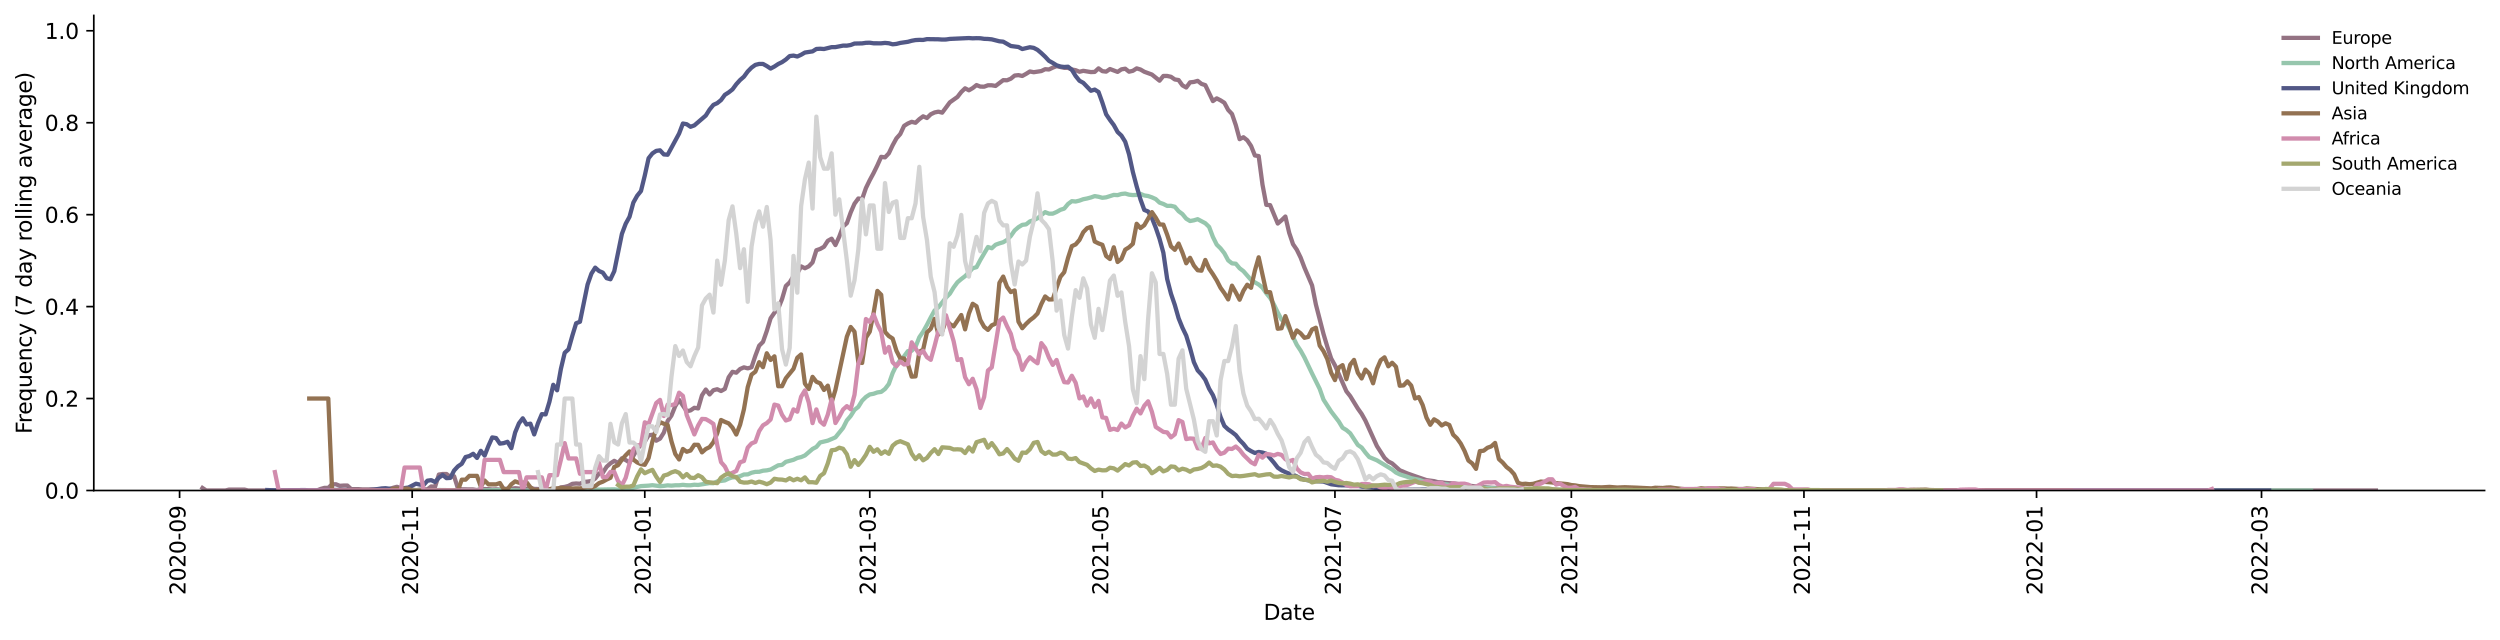 <?xml version="1.0" encoding="utf-8" standalone="no"?>
<!DOCTYPE svg PUBLIC "-//W3C//DTD SVG 1.1//EN"
  "http://www.w3.org/Graphics/SVG/1.1/DTD/svg11.dtd">
<svg xmlns:xlink="http://www.w3.org/1999/xlink" width="1166.981pt" height="298.621pt" viewBox="0 0 1166.981 298.621" xmlns="http://www.w3.org/2000/svg" version="1.1">
 <defs>
  <style type="text/css">*{stroke-linejoin: round; stroke-linecap: butt}</style>
 </defs>
 <g id="figure_1">
  <g id="patch_1">
   <path d="M 0 298.621 
L 1166.981 298.621 
L 1166.981 0 
L 0 0 
z
" style="fill: #ffffff"/>
  </g>
  <g id="axes_1">
   <g id="patch_2">
    <path d="M 43.781 228.96 
L 1159.781 228.96 
L 1159.781 7.2 
L 43.781 7.2 
z
" style="fill: #ffffff"/>
   </g>
   <g id="matplotlib.axis_1">
    <g id="xtick_1">
     <g id="line2d_1">
      <defs>
       <path id="m70c2a2fe22" d="M 0 0 
L 0 3.5 
" style="stroke: #000000; stroke-width: 0.8"/>
      </defs>
      <g>
       <use xlink:href="#m70c2a2fe22" x="83.829" y="228.96" style="stroke: #000000; stroke-width: 0.8"/>
      </g>
     </g>
     <g id="text_1">
      <!-- 2020-09 -->
      <g transform="translate(86.588 277.743)rotate(-90)scale(0.1 -0.1)">
       <defs>
        <path id="DejaVuSans-32" d="M 1228 531 
L 3431 531 
L 3431 0 
L 469 0 
L 469 531 
Q 828 903 1448 1529 
Q 2069 2156 2228 2338 
Q 2531 2678 2651 2914 
Q 2772 3150 2772 3378 
Q 2772 3750 2511 3984 
Q 2250 4219 1831 4219 
Q 1534 4219 1204 4116 
Q 875 4013 500 3803 
L 500 4441 
Q 881 4594 1212 4672 
Q 1544 4750 1819 4750 
Q 2544 4750 2975 4387 
Q 3406 4025 3406 3419 
Q 3406 3131 3298 2873 
Q 3191 2616 2906 2266 
Q 2828 2175 2409 1742 
Q 1991 1309 1228 531 
z
" transform="scale(0.016)"/>
        <path id="DejaVuSans-30" d="M 2034 4250 
Q 1547 4250 1301 3770 
Q 1056 3291 1056 2328 
Q 1056 1369 1301 889 
Q 1547 409 2034 409 
Q 2525 409 2770 889 
Q 3016 1369 3016 2328 
Q 3016 3291 2770 3770 
Q 2525 4250 2034 4250 
z
M 2034 4750 
Q 2819 4750 3233 4129 
Q 3647 3509 3647 2328 
Q 3647 1150 3233 529 
Q 2819 -91 2034 -91 
Q 1250 -91 836 529 
Q 422 1150 422 2328 
Q 422 3509 836 4129 
Q 1250 4750 2034 4750 
z
" transform="scale(0.016)"/>
        <path id="DejaVuSans-2d" d="M 313 2009 
L 1997 2009 
L 1997 1497 
L 313 1497 
L 313 2009 
z
" transform="scale(0.016)"/>
        <path id="DejaVuSans-39" d="M 703 97 
L 703 672 
Q 941 559 1184 500 
Q 1428 441 1663 441 
Q 2288 441 2617 861 
Q 2947 1281 2994 2138 
Q 2813 1869 2534 1725 
Q 2256 1581 1919 1581 
Q 1219 1581 811 2004 
Q 403 2428 403 3163 
Q 403 3881 828 4315 
Q 1253 4750 1959 4750 
Q 2769 4750 3195 4129 
Q 3622 3509 3622 2328 
Q 3622 1225 3098 567 
Q 2575 -91 1691 -91 
Q 1453 -91 1209 -44 
Q 966 3 703 97 
z
M 1959 2075 
Q 2384 2075 2632 2365 
Q 2881 2656 2881 3163 
Q 2881 3666 2632 3958 
Q 2384 4250 1959 4250 
Q 1534 4250 1286 3958 
Q 1038 3666 1038 3163 
Q 1038 2656 1286 2365 
Q 1534 2075 1959 2075 
z
" transform="scale(0.016)"/>
       </defs>
       <use xlink:href="#DejaVuSans-32"/>
       <use xlink:href="#DejaVuSans-30" x="63.623"/>
       <use xlink:href="#DejaVuSans-32" x="127.246"/>
       <use xlink:href="#DejaVuSans-30" x="190.869"/>
       <use xlink:href="#DejaVuSans-2d" x="254.492"/>
       <use xlink:href="#DejaVuSans-30" x="290.576"/>
       <use xlink:href="#DejaVuSans-39" x="354.199"/>
      </g>
     </g>
    </g>
    <g id="xtick_2">
     <g id="line2d_2">
      <g>
       <use xlink:href="#m70c2a2fe22" x="192.403" y="228.96" style="stroke: #000000; stroke-width: 0.8"/>
      </g>
     </g>
     <g id="text_2">
      <!-- 2020-11 -->
      <g transform="translate(195.163 277.743)rotate(-90)scale(0.1 -0.1)">
       <defs>
        <path id="DejaVuSans-31" d="M 794 531 
L 1825 531 
L 1825 4091 
L 703 3866 
L 703 4441 
L 1819 4666 
L 2450 4666 
L 2450 531 
L 3481 531 
L 3481 0 
L 794 0 
L 794 531 
z
" transform="scale(0.016)"/>
       </defs>
       <use xlink:href="#DejaVuSans-32"/>
       <use xlink:href="#DejaVuSans-30" x="63.623"/>
       <use xlink:href="#DejaVuSans-32" x="127.246"/>
       <use xlink:href="#DejaVuSans-30" x="190.869"/>
       <use xlink:href="#DejaVuSans-2d" x="254.492"/>
       <use xlink:href="#DejaVuSans-31" x="290.576"/>
       <use xlink:href="#DejaVuSans-31" x="354.199"/>
      </g>
     </g>
    </g>
    <g id="xtick_3">
     <g id="line2d_3">
      <g>
       <use xlink:href="#m70c2a2fe22" x="300.977" y="228.96" style="stroke: #000000; stroke-width: 0.8"/>
      </g>
     </g>
     <g id="text_3">
      <!-- 2021-01 -->
      <g transform="translate(303.737 277.743)rotate(-90)scale(0.1 -0.1)">
       <use xlink:href="#DejaVuSans-32"/>
       <use xlink:href="#DejaVuSans-30" x="63.623"/>
       <use xlink:href="#DejaVuSans-32" x="127.246"/>
       <use xlink:href="#DejaVuSans-31" x="190.869"/>
       <use xlink:href="#DejaVuSans-2d" x="254.492"/>
       <use xlink:href="#DejaVuSans-30" x="290.576"/>
       <use xlink:href="#DejaVuSans-31" x="354.199"/>
      </g>
     </g>
    </g>
    <g id="xtick_4">
     <g id="line2d_4">
      <g>
       <use xlink:href="#m70c2a2fe22" x="405.992" y="228.96" style="stroke: #000000; stroke-width: 0.8"/>
      </g>
     </g>
     <g id="text_4">
      <!-- 2021-03 -->
      <g transform="translate(408.751 277.743)rotate(-90)scale(0.1 -0.1)">
       <defs>
        <path id="DejaVuSans-33" d="M 2597 2516 
Q 3050 2419 3304 2112 
Q 3559 1806 3559 1356 
Q 3559 666 3084 287 
Q 2609 -91 1734 -91 
Q 1441 -91 1130 -33 
Q 819 25 488 141 
L 488 750 
Q 750 597 1062 519 
Q 1375 441 1716 441 
Q 2309 441 2620 675 
Q 2931 909 2931 1356 
Q 2931 1769 2642 2001 
Q 2353 2234 1838 2234 
L 1294 2234 
L 1294 2753 
L 1863 2753 
Q 2328 2753 2575 2939 
Q 2822 3125 2822 3475 
Q 2822 3834 2567 4026 
Q 2313 4219 1838 4219 
Q 1578 4219 1281 4162 
Q 984 4106 628 3988 
L 628 4550 
Q 988 4650 1302 4700 
Q 1616 4750 1894 4750 
Q 2613 4750 3031 4423 
Q 3450 4097 3450 3541 
Q 3450 3153 3228 2886 
Q 3006 2619 2597 2516 
z
" transform="scale(0.016)"/>
       </defs>
       <use xlink:href="#DejaVuSans-32"/>
       <use xlink:href="#DejaVuSans-30" x="63.623"/>
       <use xlink:href="#DejaVuSans-32" x="127.246"/>
       <use xlink:href="#DejaVuSans-31" x="190.869"/>
       <use xlink:href="#DejaVuSans-2d" x="254.492"/>
       <use xlink:href="#DejaVuSans-30" x="290.576"/>
       <use xlink:href="#DejaVuSans-33" x="354.199"/>
      </g>
     </g>
    </g>
    <g id="xtick_5">
     <g id="line2d_5">
      <g>
       <use xlink:href="#m70c2a2fe22" x="514.566" y="228.96" style="stroke: #000000; stroke-width: 0.8"/>
      </g>
     </g>
     <g id="text_5">
      <!-- 2021-05 -->
      <g transform="translate(517.325 277.743)rotate(-90)scale(0.1 -0.1)">
       <defs>
        <path id="DejaVuSans-35" d="M 691 4666 
L 3169 4666 
L 3169 4134 
L 1269 4134 
L 1269 2991 
Q 1406 3038 1543 3061 
Q 1681 3084 1819 3084 
Q 2600 3084 3056 2656 
Q 3513 2228 3513 1497 
Q 3513 744 3044 326 
Q 2575 -91 1722 -91 
Q 1428 -91 1123 -41 
Q 819 9 494 109 
L 494 744 
Q 775 591 1075 516 
Q 1375 441 1709 441 
Q 2250 441 2565 725 
Q 2881 1009 2881 1497 
Q 2881 1984 2565 2268 
Q 2250 2553 1709 2553 
Q 1456 2553 1204 2497 
Q 953 2441 691 2322 
L 691 4666 
z
" transform="scale(0.016)"/>
       </defs>
       <use xlink:href="#DejaVuSans-32"/>
       <use xlink:href="#DejaVuSans-30" x="63.623"/>
       <use xlink:href="#DejaVuSans-32" x="127.246"/>
       <use xlink:href="#DejaVuSans-31" x="190.869"/>
       <use xlink:href="#DejaVuSans-2d" x="254.492"/>
       <use xlink:href="#DejaVuSans-30" x="290.576"/>
       <use xlink:href="#DejaVuSans-35" x="354.199"/>
      </g>
     </g>
    </g>
    <g id="xtick_6">
     <g id="line2d_6">
      <g>
       <use xlink:href="#m70c2a2fe22" x="623.14" y="228.96" style="stroke: #000000; stroke-width: 0.8"/>
      </g>
     </g>
     <g id="text_6">
      <!-- 2021-07 -->
      <g transform="translate(625.899 277.743)rotate(-90)scale(0.1 -0.1)">
       <defs>
        <path id="DejaVuSans-37" d="M 525 4666 
L 3525 4666 
L 3525 4397 
L 1831 0 
L 1172 0 
L 2766 4134 
L 525 4134 
L 525 4666 
z
" transform="scale(0.016)"/>
       </defs>
       <use xlink:href="#DejaVuSans-32"/>
       <use xlink:href="#DejaVuSans-30" x="63.623"/>
       <use xlink:href="#DejaVuSans-32" x="127.246"/>
       <use xlink:href="#DejaVuSans-31" x="190.869"/>
       <use xlink:href="#DejaVuSans-2d" x="254.492"/>
       <use xlink:href="#DejaVuSans-30" x="290.576"/>
       <use xlink:href="#DejaVuSans-37" x="354.199"/>
      </g>
     </g>
    </g>
    <g id="xtick_7">
     <g id="line2d_7">
      <g>
       <use xlink:href="#m70c2a2fe22" x="733.494" y="228.96" style="stroke: #000000; stroke-width: 0.8"/>
      </g>
     </g>
     <g id="text_7">
      <!-- 2021-09 -->
      <g transform="translate(736.254 277.743)rotate(-90)scale(0.1 -0.1)">
       <use xlink:href="#DejaVuSans-32"/>
       <use xlink:href="#DejaVuSans-30" x="63.623"/>
       <use xlink:href="#DejaVuSans-32" x="127.246"/>
       <use xlink:href="#DejaVuSans-31" x="190.869"/>
       <use xlink:href="#DejaVuSans-2d" x="254.492"/>
       <use xlink:href="#DejaVuSans-30" x="290.576"/>
       <use xlink:href="#DejaVuSans-39" x="354.199"/>
      </g>
     </g>
    </g>
    <g id="xtick_8">
     <g id="line2d_8">
      <g>
       <use xlink:href="#m70c2a2fe22" x="842.068" y="228.96" style="stroke: #000000; stroke-width: 0.8"/>
      </g>
     </g>
     <g id="text_8">
      <!-- 2021-11 -->
      <g transform="translate(844.828 277.743)rotate(-90)scale(0.1 -0.1)">
       <use xlink:href="#DejaVuSans-32"/>
       <use xlink:href="#DejaVuSans-30" x="63.623"/>
       <use xlink:href="#DejaVuSans-32" x="127.246"/>
       <use xlink:href="#DejaVuSans-31" x="190.869"/>
       <use xlink:href="#DejaVuSans-2d" x="254.492"/>
       <use xlink:href="#DejaVuSans-31" x="290.576"/>
       <use xlink:href="#DejaVuSans-31" x="354.199"/>
      </g>
     </g>
    </g>
    <g id="xtick_9">
     <g id="line2d_9">
      <g>
       <use xlink:href="#m70c2a2fe22" x="950.642" y="228.96" style="stroke: #000000; stroke-width: 0.8"/>
      </g>
     </g>
     <g id="text_9">
      <!-- 2022-01 -->
      <g transform="translate(953.402 277.743)rotate(-90)scale(0.1 -0.1)">
       <use xlink:href="#DejaVuSans-32"/>
       <use xlink:href="#DejaVuSans-30" x="63.623"/>
       <use xlink:href="#DejaVuSans-32" x="127.246"/>
       <use xlink:href="#DejaVuSans-32" x="190.869"/>
       <use xlink:href="#DejaVuSans-2d" x="254.492"/>
       <use xlink:href="#DejaVuSans-30" x="290.576"/>
       <use xlink:href="#DejaVuSans-31" x="354.199"/>
      </g>
     </g>
    </g>
    <g id="xtick_10">
     <g id="line2d_10">
      <g>
       <use xlink:href="#m70c2a2fe22" x="1055.657" y="228.96" style="stroke: #000000; stroke-width: 0.8"/>
      </g>
     </g>
     <g id="text_10">
      <!-- 2022-03 -->
      <g transform="translate(1058.416 277.743)rotate(-90)scale(0.1 -0.1)">
       <use xlink:href="#DejaVuSans-32"/>
       <use xlink:href="#DejaVuSans-30" x="63.623"/>
       <use xlink:href="#DejaVuSans-32" x="127.246"/>
       <use xlink:href="#DejaVuSans-32" x="190.869"/>
       <use xlink:href="#DejaVuSans-2d" x="254.492"/>
       <use xlink:href="#DejaVuSans-30" x="290.576"/>
       <use xlink:href="#DejaVuSans-33" x="354.199"/>
      </g>
     </g>
    </g>
    <g id="text_11">
     <!-- Date -->
     <g transform="translate(589.83 289.341)scale(0.1 -0.1)">
      <defs>
       <path id="DejaVuSans-44" d="M 1259 4147 
L 1259 519 
L 2022 519 
Q 2988 519 3436 956 
Q 3884 1394 3884 2338 
Q 3884 3275 3436 3711 
Q 2988 4147 2022 4147 
L 1259 4147 
z
M 628 4666 
L 1925 4666 
Q 3281 4666 3915 4102 
Q 4550 3538 4550 2338 
Q 4550 1131 3912 565 
Q 3275 0 1925 0 
L 628 0 
L 628 4666 
z
" transform="scale(0.016)"/>
       <path id="DejaVuSans-61" d="M 2194 1759 
Q 1497 1759 1228 1600 
Q 959 1441 959 1056 
Q 959 750 1161 570 
Q 1363 391 1709 391 
Q 2188 391 2477 730 
Q 2766 1069 2766 1631 
L 2766 1759 
L 2194 1759 
z
M 3341 1997 
L 3341 0 
L 2766 0 
L 2766 531 
Q 2569 213 2275 61 
Q 1981 -91 1556 -91 
Q 1019 -91 701 211 
Q 384 513 384 1019 
Q 384 1609 779 1909 
Q 1175 2209 1959 2209 
L 2766 2209 
L 2766 2266 
Q 2766 2663 2505 2880 
Q 2244 3097 1772 3097 
Q 1472 3097 1187 3025 
Q 903 2953 641 2809 
L 641 3341 
Q 956 3463 1253 3523 
Q 1550 3584 1831 3584 
Q 2591 3584 2966 3190 
Q 3341 2797 3341 1997 
z
" transform="scale(0.016)"/>
       <path id="DejaVuSans-74" d="M 1172 4494 
L 1172 3500 
L 2356 3500 
L 2356 3053 
L 1172 3053 
L 1172 1153 
Q 1172 725 1289 603 
Q 1406 481 1766 481 
L 2356 481 
L 2356 0 
L 1766 0 
Q 1100 0 847 248 
Q 594 497 594 1153 
L 594 3053 
L 172 3053 
L 172 3500 
L 594 3500 
L 594 4494 
L 1172 4494 
z
" transform="scale(0.016)"/>
       <path id="DejaVuSans-65" d="M 3597 1894 
L 3597 1613 
L 953 1613 
Q 991 1019 1311 708 
Q 1631 397 2203 397 
Q 2534 397 2845 478 
Q 3156 559 3463 722 
L 3463 178 
Q 3153 47 2828 -22 
Q 2503 -91 2169 -91 
Q 1331 -91 842 396 
Q 353 884 353 1716 
Q 353 2575 817 3079 
Q 1281 3584 2069 3584 
Q 2775 3584 3186 3129 
Q 3597 2675 3597 1894 
z
M 3022 2063 
Q 3016 2534 2758 2815 
Q 2500 3097 2075 3097 
Q 1594 3097 1305 2825 
Q 1016 2553 972 2059 
L 3022 2063 
z
" transform="scale(0.016)"/>
      </defs>
      <use xlink:href="#DejaVuSans-44"/>
      <use xlink:href="#DejaVuSans-61" x="77.002"/>
      <use xlink:href="#DejaVuSans-74" x="138.281"/>
      <use xlink:href="#DejaVuSans-65" x="177.49"/>
     </g>
    </g>
   </g>
   <g id="matplotlib.axis_2">
    <g id="ytick_1">
     <g id="line2d_11">
      <defs>
       <path id="m8c0a338e65" d="M 0 0 
L -3.5 0 
" style="stroke: #000000; stroke-width: 0.8"/>
      </defs>
      <g>
       <use xlink:href="#m8c0a338e65" x="43.781" y="228.96" style="stroke: #000000; stroke-width: 0.8"/>
      </g>
     </g>
     <g id="text_12">
      <!-- 0.0 -->
      <g transform="translate(20.878 232.759)scale(0.1 -0.1)">
       <defs>
        <path id="DejaVuSans-2e" d="M 684 794 
L 1344 794 
L 1344 0 
L 684 0 
L 684 794 
z
" transform="scale(0.016)"/>
       </defs>
       <use xlink:href="#DejaVuSans-30"/>
       <use xlink:href="#DejaVuSans-2e" x="63.623"/>
       <use xlink:href="#DejaVuSans-30" x="95.41"/>
      </g>
     </g>
    </g>
    <g id="ytick_2">
     <g id="line2d_12">
      <g>
       <use xlink:href="#m8c0a338e65" x="43.781" y="186.041" style="stroke: #000000; stroke-width: 0.8"/>
      </g>
     </g>
     <g id="text_13">
      <!-- 0.2 -->
      <g transform="translate(20.878 189.84)scale(0.1 -0.1)">
       <use xlink:href="#DejaVuSans-30"/>
       <use xlink:href="#DejaVuSans-2e" x="63.623"/>
       <use xlink:href="#DejaVuSans-32" x="95.41"/>
      </g>
     </g>
    </g>
    <g id="ytick_3">
     <g id="line2d_13">
      <g>
       <use xlink:href="#m8c0a338e65" x="43.781" y="143.121" style="stroke: #000000; stroke-width: 0.8"/>
      </g>
     </g>
     <g id="text_14">
      <!-- 0.4 -->
      <g transform="translate(20.878 146.921)scale(0.1 -0.1)">
       <defs>
        <path id="DejaVuSans-34" d="M 2419 4116 
L 825 1625 
L 2419 1625 
L 2419 4116 
z
M 2253 4666 
L 3047 4666 
L 3047 1625 
L 3713 1625 
L 3713 1100 
L 3047 1100 
L 3047 0 
L 2419 0 
L 2419 1100 
L 313 1100 
L 313 1709 
L 2253 4666 
z
" transform="scale(0.016)"/>
       </defs>
       <use xlink:href="#DejaVuSans-30"/>
       <use xlink:href="#DejaVuSans-2e" x="63.623"/>
       <use xlink:href="#DejaVuSans-34" x="95.41"/>
      </g>
     </g>
    </g>
    <g id="ytick_4">
     <g id="line2d_14">
      <g>
       <use xlink:href="#m8c0a338e65" x="43.781" y="100.202" style="stroke: #000000; stroke-width: 0.8"/>
      </g>
     </g>
     <g id="text_15">
      <!-- 0.6 -->
      <g transform="translate(20.878 104.001)scale(0.1 -0.1)">
       <defs>
        <path id="DejaVuSans-36" d="M 2113 2584 
Q 1688 2584 1439 2293 
Q 1191 2003 1191 1497 
Q 1191 994 1439 701 
Q 1688 409 2113 409 
Q 2538 409 2786 701 
Q 3034 994 3034 1497 
Q 3034 2003 2786 2293 
Q 2538 2584 2113 2584 
z
M 3366 4563 
L 3366 3988 
Q 3128 4100 2886 4159 
Q 2644 4219 2406 4219 
Q 1781 4219 1451 3797 
Q 1122 3375 1075 2522 
Q 1259 2794 1537 2939 
Q 1816 3084 2150 3084 
Q 2853 3084 3261 2657 
Q 3669 2231 3669 1497 
Q 3669 778 3244 343 
Q 2819 -91 2113 -91 
Q 1303 -91 875 529 
Q 447 1150 447 2328 
Q 447 3434 972 4092 
Q 1497 4750 2381 4750 
Q 2619 4750 2861 4703 
Q 3103 4656 3366 4563 
z
" transform="scale(0.016)"/>
       </defs>
       <use xlink:href="#DejaVuSans-30"/>
       <use xlink:href="#DejaVuSans-2e" x="63.623"/>
       <use xlink:href="#DejaVuSans-36" x="95.41"/>
      </g>
     </g>
    </g>
    <g id="ytick_5">
     <g id="line2d_15">
      <g>
       <use xlink:href="#m8c0a338e65" x="43.781" y="57.283" style="stroke: #000000; stroke-width: 0.8"/>
      </g>
     </g>
     <g id="text_16">
      <!-- 0.8 -->
      <g transform="translate(20.878 61.082)scale(0.1 -0.1)">
       <defs>
        <path id="DejaVuSans-38" d="M 2034 2216 
Q 1584 2216 1326 1975 
Q 1069 1734 1069 1313 
Q 1069 891 1326 650 
Q 1584 409 2034 409 
Q 2484 409 2743 651 
Q 3003 894 3003 1313 
Q 3003 1734 2745 1975 
Q 2488 2216 2034 2216 
z
M 1403 2484 
Q 997 2584 770 2862 
Q 544 3141 544 3541 
Q 544 4100 942 4425 
Q 1341 4750 2034 4750 
Q 2731 4750 3128 4425 
Q 3525 4100 3525 3541 
Q 3525 3141 3298 2862 
Q 3072 2584 2669 2484 
Q 3125 2378 3379 2068 
Q 3634 1759 3634 1313 
Q 3634 634 3220 271 
Q 2806 -91 2034 -91 
Q 1263 -91 848 271 
Q 434 634 434 1313 
Q 434 1759 690 2068 
Q 947 2378 1403 2484 
z
M 1172 3481 
Q 1172 3119 1398 2916 
Q 1625 2713 2034 2713 
Q 2441 2713 2670 2916 
Q 2900 3119 2900 3481 
Q 2900 3844 2670 4047 
Q 2441 4250 2034 4250 
Q 1625 4250 1398 4047 
Q 1172 3844 1172 3481 
z
" transform="scale(0.016)"/>
       </defs>
       <use xlink:href="#DejaVuSans-30"/>
       <use xlink:href="#DejaVuSans-2e" x="63.623"/>
       <use xlink:href="#DejaVuSans-38" x="95.41"/>
      </g>
     </g>
    </g>
    <g id="ytick_6">
     <g id="line2d_16">
      <g>
       <use xlink:href="#m8c0a338e65" x="43.781" y="14.363" style="stroke: #000000; stroke-width: 0.8"/>
      </g>
     </g>
     <g id="text_17">
      <!-- 1.0 -->
      <g transform="translate(20.878 18.162)scale(0.1 -0.1)">
       <use xlink:href="#DejaVuSans-31"/>
       <use xlink:href="#DejaVuSans-2e" x="63.623"/>
       <use xlink:href="#DejaVuSans-30" x="95.41"/>
      </g>
     </g>
    </g>
    <g id="text_18">
     <!-- Frequency (7 day rolling average) -->
     <g transform="translate(14.798 202.529)rotate(-90)scale(0.1 -0.1)">
      <defs>
       <path id="DejaVuSans-46" d="M 628 4666 
L 3309 4666 
L 3309 4134 
L 1259 4134 
L 1259 2759 
L 3109 2759 
L 3109 2228 
L 1259 2228 
L 1259 0 
L 628 0 
L 628 4666 
z
" transform="scale(0.016)"/>
       <path id="DejaVuSans-72" d="M 2631 2963 
Q 2534 3019 2420 3045 
Q 2306 3072 2169 3072 
Q 1681 3072 1420 2755 
Q 1159 2438 1159 1844 
L 1159 0 
L 581 0 
L 581 3500 
L 1159 3500 
L 1159 2956 
Q 1341 3275 1631 3429 
Q 1922 3584 2338 3584 
Q 2397 3584 2469 3576 
Q 2541 3569 2628 3553 
L 2631 2963 
z
" transform="scale(0.016)"/>
       <path id="DejaVuSans-71" d="M 947 1747 
Q 947 1113 1208 752 
Q 1469 391 1925 391 
Q 2381 391 2643 752 
Q 2906 1113 2906 1747 
Q 2906 2381 2643 2742 
Q 2381 3103 1925 3103 
Q 1469 3103 1208 2742 
Q 947 2381 947 1747 
z
M 2906 525 
Q 2725 213 2448 61 
Q 2172 -91 1784 -91 
Q 1150 -91 751 415 
Q 353 922 353 1747 
Q 353 2572 751 3078 
Q 1150 3584 1784 3584 
Q 2172 3584 2448 3432 
Q 2725 3281 2906 2969 
L 2906 3500 
L 3481 3500 
L 3481 -1331 
L 2906 -1331 
L 2906 525 
z
" transform="scale(0.016)"/>
       <path id="DejaVuSans-75" d="M 544 1381 
L 544 3500 
L 1119 3500 
L 1119 1403 
Q 1119 906 1312 657 
Q 1506 409 1894 409 
Q 2359 409 2629 706 
Q 2900 1003 2900 1516 
L 2900 3500 
L 3475 3500 
L 3475 0 
L 2900 0 
L 2900 538 
Q 2691 219 2414 64 
Q 2138 -91 1772 -91 
Q 1169 -91 856 284 
Q 544 659 544 1381 
z
M 1991 3584 
L 1991 3584 
z
" transform="scale(0.016)"/>
       <path id="DejaVuSans-6e" d="M 3513 2113 
L 3513 0 
L 2938 0 
L 2938 2094 
Q 2938 2591 2744 2837 
Q 2550 3084 2163 3084 
Q 1697 3084 1428 2787 
Q 1159 2491 1159 1978 
L 1159 0 
L 581 0 
L 581 3500 
L 1159 3500 
L 1159 2956 
Q 1366 3272 1645 3428 
Q 1925 3584 2291 3584 
Q 2894 3584 3203 3211 
Q 3513 2838 3513 2113 
z
" transform="scale(0.016)"/>
       <path id="DejaVuSans-63" d="M 3122 3366 
L 3122 2828 
Q 2878 2963 2633 3030 
Q 2388 3097 2138 3097 
Q 1578 3097 1268 2742 
Q 959 2388 959 1747 
Q 959 1106 1268 751 
Q 1578 397 2138 397 
Q 2388 397 2633 464 
Q 2878 531 3122 666 
L 3122 134 
Q 2881 22 2623 -34 
Q 2366 -91 2075 -91 
Q 1284 -91 818 406 
Q 353 903 353 1747 
Q 353 2603 823 3093 
Q 1294 3584 2113 3584 
Q 2378 3584 2631 3529 
Q 2884 3475 3122 3366 
z
" transform="scale(0.016)"/>
       <path id="DejaVuSans-79" d="M 2059 -325 
Q 1816 -950 1584 -1140 
Q 1353 -1331 966 -1331 
L 506 -1331 
L 506 -850 
L 844 -850 
Q 1081 -850 1212 -737 
Q 1344 -625 1503 -206 
L 1606 56 
L 191 3500 
L 800 3500 
L 1894 763 
L 2988 3500 
L 3597 3500 
L 2059 -325 
z
" transform="scale(0.016)"/>
       <path id="DejaVuSans-20" transform="scale(0.016)"/>
       <path id="DejaVuSans-28" d="M 1984 4856 
Q 1566 4138 1362 3434 
Q 1159 2731 1159 2009 
Q 1159 1288 1364 580 
Q 1569 -128 1984 -844 
L 1484 -844 
Q 1016 -109 783 600 
Q 550 1309 550 2009 
Q 550 2706 781 3412 
Q 1013 4119 1484 4856 
L 1984 4856 
z
" transform="scale(0.016)"/>
       <path id="DejaVuSans-64" d="M 2906 2969 
L 2906 4863 
L 3481 4863 
L 3481 0 
L 2906 0 
L 2906 525 
Q 2725 213 2448 61 
Q 2172 -91 1784 -91 
Q 1150 -91 751 415 
Q 353 922 353 1747 
Q 353 2572 751 3078 
Q 1150 3584 1784 3584 
Q 2172 3584 2448 3432 
Q 2725 3281 2906 2969 
z
M 947 1747 
Q 947 1113 1208 752 
Q 1469 391 1925 391 
Q 2381 391 2643 752 
Q 2906 1113 2906 1747 
Q 2906 2381 2643 2742 
Q 2381 3103 1925 3103 
Q 1469 3103 1208 2742 
Q 947 2381 947 1747 
z
" transform="scale(0.016)"/>
       <path id="DejaVuSans-6f" d="M 1959 3097 
Q 1497 3097 1228 2736 
Q 959 2375 959 1747 
Q 959 1119 1226 758 
Q 1494 397 1959 397 
Q 2419 397 2687 759 
Q 2956 1122 2956 1747 
Q 2956 2369 2687 2733 
Q 2419 3097 1959 3097 
z
M 1959 3584 
Q 2709 3584 3137 3096 
Q 3566 2609 3566 1747 
Q 3566 888 3137 398 
Q 2709 -91 1959 -91 
Q 1206 -91 779 398 
Q 353 888 353 1747 
Q 353 2609 779 3096 
Q 1206 3584 1959 3584 
z
" transform="scale(0.016)"/>
       <path id="DejaVuSans-6c" d="M 603 4863 
L 1178 4863 
L 1178 0 
L 603 0 
L 603 4863 
z
" transform="scale(0.016)"/>
       <path id="DejaVuSans-69" d="M 603 3500 
L 1178 3500 
L 1178 0 
L 603 0 
L 603 3500 
z
M 603 4863 
L 1178 4863 
L 1178 4134 
L 603 4134 
L 603 4863 
z
" transform="scale(0.016)"/>
       <path id="DejaVuSans-67" d="M 2906 1791 
Q 2906 2416 2648 2759 
Q 2391 3103 1925 3103 
Q 1463 3103 1205 2759 
Q 947 2416 947 1791 
Q 947 1169 1205 825 
Q 1463 481 1925 481 
Q 2391 481 2648 825 
Q 2906 1169 2906 1791 
z
M 3481 434 
Q 3481 -459 3084 -895 
Q 2688 -1331 1869 -1331 
Q 1566 -1331 1297 -1286 
Q 1028 -1241 775 -1147 
L 775 -588 
Q 1028 -725 1275 -790 
Q 1522 -856 1778 -856 
Q 2344 -856 2625 -561 
Q 2906 -266 2906 331 
L 2906 616 
Q 2728 306 2450 153 
Q 2172 0 1784 0 
Q 1141 0 747 490 
Q 353 981 353 1791 
Q 353 2603 747 3093 
Q 1141 3584 1784 3584 
Q 2172 3584 2450 3431 
Q 2728 3278 2906 2969 
L 2906 3500 
L 3481 3500 
L 3481 434 
z
" transform="scale(0.016)"/>
       <path id="DejaVuSans-76" d="M 191 3500 
L 800 3500 
L 1894 563 
L 2988 3500 
L 3597 3500 
L 2284 0 
L 1503 0 
L 191 3500 
z
" transform="scale(0.016)"/>
       <path id="DejaVuSans-29" d="M 513 4856 
L 1013 4856 
Q 1481 4119 1714 3412 
Q 1947 2706 1947 2009 
Q 1947 1309 1714 600 
Q 1481 -109 1013 -844 
L 513 -844 
Q 928 -128 1133 580 
Q 1338 1288 1338 2009 
Q 1338 2731 1133 3434 
Q 928 4138 513 4856 
z
" transform="scale(0.016)"/>
      </defs>
      <use xlink:href="#DejaVuSans-46"/>
      <use xlink:href="#DejaVuSans-72" x="50.27"/>
      <use xlink:href="#DejaVuSans-65" x="89.133"/>
      <use xlink:href="#DejaVuSans-71" x="150.656"/>
      <use xlink:href="#DejaVuSans-75" x="214.133"/>
      <use xlink:href="#DejaVuSans-65" x="277.512"/>
      <use xlink:href="#DejaVuSans-6e" x="339.035"/>
      <use xlink:href="#DejaVuSans-63" x="402.414"/>
      <use xlink:href="#DejaVuSans-79" x="457.395"/>
      <use xlink:href="#DejaVuSans-20" x="516.574"/>
      <use xlink:href="#DejaVuSans-28" x="548.361"/>
      <use xlink:href="#DejaVuSans-37" x="587.375"/>
      <use xlink:href="#DejaVuSans-20" x="650.998"/>
      <use xlink:href="#DejaVuSans-64" x="682.785"/>
      <use xlink:href="#DejaVuSans-61" x="746.262"/>
      <use xlink:href="#DejaVuSans-79" x="807.541"/>
      <use xlink:href="#DejaVuSans-20" x="866.721"/>
      <use xlink:href="#DejaVuSans-72" x="898.508"/>
      <use xlink:href="#DejaVuSans-6f" x="937.371"/>
      <use xlink:href="#DejaVuSans-6c" x="998.553"/>
      <use xlink:href="#DejaVuSans-6c" x="1026.336"/>
      <use xlink:href="#DejaVuSans-69" x="1054.119"/>
      <use xlink:href="#DejaVuSans-6e" x="1081.902"/>
      <use xlink:href="#DejaVuSans-67" x="1145.281"/>
      <use xlink:href="#DejaVuSans-20" x="1208.758"/>
      <use xlink:href="#DejaVuSans-61" x="1240.545"/>
      <use xlink:href="#DejaVuSans-76" x="1301.824"/>
      <use xlink:href="#DejaVuSans-65" x="1361.004"/>
      <use xlink:href="#DejaVuSans-72" x="1422.527"/>
      <use xlink:href="#DejaVuSans-61" x="1463.641"/>
      <use xlink:href="#DejaVuSans-67" x="1524.92"/>
      <use xlink:href="#DejaVuSans-65" x="1588.396"/>
      <use xlink:href="#DejaVuSans-29" x="1649.92"/>
     </g>
    </g>
   </g>
   <g id="line2d_17">
    <path d="M 94.509 227.784 
L 96.288 228.96 
L 105.188 228.96 
L 106.968 228.531 
L 114.087 228.531 
L 115.867 228.96 
L 147.906 228.96 
L 149.686 228.233 
L 151.465 227.733 
L 153.245 227.733 
L 155.025 226.05 
L 156.805 226.05 
L 158.585 226.778 
L 160.365 226.655 
L 162.145 226.655 
L 163.925 228.338 
L 167.485 228.338 
L 169.265 228.455 
L 176.384 228.455 
L 178.164 228.329 
L 181.724 228.329 
L 183.504 227.711 
L 185.284 227.224 
L 187.064 227.855 
L 190.623 227.855 
L 192.403 228.472 
L 194.183 228.808 
L 195.963 228.544 
L 197.743 228.413 
L 199.523 228.413 
L 201.303 227.072 
L 203.083 227.224 
L 204.863 221.527 
L 206.642 221.259 
L 208.422 221.259 
L 210.202 222.6 
L 211.982 222.339 
L 213.762 228.013 
L 215.542 228.412 
L 220.882 228.468 
L 222.662 228.755 
L 224.442 228.283 
L 228.001 228.325 
L 229.781 228.488 
L 231.561 228.419 
L 233.341 228.518 
L 235.121 228.16 
L 238.681 228.16 
L 240.461 227.894 
L 244.02 228.19 
L 245.8 228.102 
L 247.58 227.875 
L 249.36 228.21 
L 254.7 228.357 
L 256.48 228.395 
L 260.04 228.291 
L 261.82 227.518 
L 263.599 227.291 
L 265.379 226.811 
L 267.159 225.852 
L 268.939 225.683 
L 270.719 225.813 
L 272.499 224.967 
L 274.279 224.816 
L 276.059 224.541 
L 277.839 223.362 
L 279.619 221.027 
L 281.398 220.669 
L 283.178 217.889 
L 284.958 216.28 
L 286.738 215.117 
L 288.518 216.12 
L 290.298 213.949 
L 292.078 214.754 
L 293.858 215.887 
L 297.418 209.718 
L 299.198 207.502 
L 300.977 206.124 
L 302.757 203.176 
L 304.537 202.95 
L 306.317 205.707 
L 308.097 204.757 
L 309.877 201.928 
L 311.657 196.499 
L 313.437 193.932 
L 315.217 189.553 
L 316.997 186.671 
L 320.556 191.975 
L 322.336 191.572 
L 324.116 190.353 
L 325.896 190.646 
L 327.676 184.527 
L 329.456 181.837 
L 331.236 184.123 
L 333.016 182.141 
L 334.796 181.696 
L 336.576 182.521 
L 338.355 181.534 
L 340.135 176.112 
L 341.915 173.564 
L 343.695 173.97 
L 345.475 172.249 
L 347.255 171.477 
L 349.035 171.943 
L 350.815 171.432 
L 352.595 166.078 
L 354.375 161.362 
L 356.154 159.596 
L 357.934 154.492 
L 359.714 148.574 
L 361.494 145.992 
L 363.274 144.036 
L 365.054 139.602 
L 366.834 133.489 
L 368.614 131.827 
L 370.394 128.889 
L 372.174 127.57 
L 373.953 124.359 
L 375.733 125.214 
L 377.513 124.332 
L 379.293 122.487 
L 381.073 116.816 
L 382.853 116.196 
L 384.633 115.184 
L 386.413 112.417 
L 388.193 111.42 
L 389.973 114.387 
L 391.753 110.49 
L 393.532 105.756 
L 395.312 104.186 
L 397.092 99.193 
L 398.872 95.086 
L 400.652 92.654 
L 402.432 92.904 
L 404.212 87.767 
L 405.992 84.104 
L 407.772 80.802 
L 409.552 77.176 
L 411.331 73.204 
L 413.111 73.459 
L 414.891 71.581 
L 416.671 67.835 
L 418.451 64.583 
L 420.231 62.578 
L 422.011 58.758 
L 423.791 57.649 
L 425.571 56.865 
L 427.351 57.311 
L 429.131 55.62 
L 430.91 54.302 
L 432.69 55.082 
L 434.47 53.344 
L 436.25 52.498 
L 438.03 52.125 
L 439.81 52.583 
L 443.37 47.784 
L 446.93 45.249 
L 448.709 42.946 
L 450.489 41.233 
L 452.269 42.148 
L 454.049 41.119 
L 455.829 39.715 
L 457.609 40.418 
L 459.389 40.464 
L 461.169 39.803 
L 462.949 39.811 
L 464.729 40.112 
L 468.288 37.416 
L 470.068 37.473 
L 471.848 36.733 
L 473.628 35.269 
L 475.408 35.067 
L 477.188 35.46 
L 478.968 34.479 
L 480.748 33.361 
L 482.528 33.712 
L 486.087 33.168 
L 487.867 32.306 
L 489.647 32.435 
L 491.427 31.571 
L 493.207 30.871 
L 496.767 31.668 
L 498.547 31.689 
L 500.327 32.445 
L 502.107 32.766 
L 503.887 33.496 
L 505.666 33.062 
L 509.226 33.649 
L 511.006 33.566 
L 512.786 31.919 
L 514.566 33.214 
L 516.346 33.44 
L 518.126 32.225 
L 521.686 33.564 
L 523.465 32.374 
L 525.245 32.068 
L 527.025 33.467 
L 528.805 33.057 
L 530.585 31.918 
L 532.365 32.448 
L 534.145 33.493 
L 537.705 34.796 
L 541.265 37.658 
L 543.044 35.463 
L 544.824 35.457 
L 546.604 35.848 
L 548.384 37.085 
L 550.164 37.37 
L 551.944 39.846 
L 553.724 40.84 
L 555.504 38.436 
L 557.284 38.248 
L 559.064 37.745 
L 560.843 39.162 
L 562.623 39.742 
L 566.183 47.183 
L 567.963 45.921 
L 569.743 46.843 
L 571.523 47.977 
L 573.303 51.312 
L 575.083 53.203 
L 576.863 58.41 
L 578.642 64.96 
L 580.422 64.065 
L 582.202 65.476 
L 583.982 68.134 
L 585.762 72.568 
L 587.542 72.855 
L 589.322 86.19 
L 591.102 95.62 
L 592.882 95.753 
L 596.442 104.341 
L 598.221 102.81 
L 600.001 101.083 
L 601.781 108.679 
L 603.561 113.97 
L 605.341 116.573 
L 607.121 120.222 
L 608.901 124.906 
L 612.461 133.223 
L 614.241 142.122 
L 617.8 155.894 
L 619.58 161.859 
L 621.36 167.3 
L 623.14 170.525 
L 628.48 182.653 
L 630.26 184.892 
L 633.82 190.698 
L 635.599 193.199 
L 637.379 196.384 
L 642.719 208.197 
L 646.279 213.746 
L 648.059 215.422 
L 649.839 216.31 
L 653.398 219.522 
L 656.958 221.01 
L 660.518 222.269 
L 665.858 224.112 
L 669.418 224.598 
L 671.198 225.085 
L 672.977 225.154 
L 674.757 225.425 
L 680.097 225.815 
L 683.657 226.455 
L 688.997 227.088 
L 696.116 227.677 
L 703.236 228.013 
L 706.796 228.305 
L 710.355 228.495 
L 712.135 228.379 
L 726.375 228.648 
L 735.274 228.755 
L 740.614 228.835 
L 745.953 228.896 
L 751.293 228.814 
L 767.312 228.943 
L 776.212 228.882 
L 779.772 228.856 
L 810.03 228.905 
L 811.81 228.654 
L 813.59 228.534 
L 818.93 228.551 
L 822.489 228.953 
L 850.968 228.944 
L 854.528 228.839 
L 913.265 228.94 
L 929.284 228.939 
L 939.963 228.947 
L 1000.48 228.96 
L 1109.054 228.951 
L 1109.054 228.951 
" clip-path="url(#pb0f09db157)" style="fill: none; stroke: #947383; stroke-width: 2; stroke-linecap: square"/>
   </g>
   <g id="line2d_18">
    <path d="M 187.064 228.597 
L 188.843 228.857 
L 203.083 228.876 
L 204.863 228.735 
L 222.662 228.96 
L 235.121 228.739 
L 238.681 228.833 
L 244.02 228.96 
L 252.92 228.94 
L 258.26 228.897 
L 272.499 228.822 
L 276.059 228.614 
L 283.178 228.472 
L 286.738 228.403 
L 288.518 228.603 
L 290.298 228.263 
L 295.638 227.695 
L 299.198 226.904 
L 302.757 226.696 
L 304.537 226.485 
L 308.097 226.939 
L 309.877 226.807 
L 311.657 226.555 
L 313.437 226.695 
L 315.217 226.527 
L 316.997 226.523 
L 318.776 226.318 
L 320.556 226.504 
L 322.336 226.517 
L 324.116 226.271 
L 325.896 226.378 
L 331.236 225.492 
L 333.016 225.575 
L 334.796 224.729 
L 338.355 224.253 
L 340.135 223.378 
L 341.915 222.822 
L 343.695 222.765 
L 345.475 222.271 
L 347.255 221.489 
L 349.035 221.446 
L 350.815 220.676 
L 352.595 220.267 
L 354.375 220.232 
L 356.154 219.725 
L 357.934 219.556 
L 359.714 219.175 
L 363.274 217.204 
L 365.054 217.003 
L 366.834 215.58 
L 370.394 214.636 
L 372.174 213.785 
L 373.953 213.362 
L 375.733 212.612 
L 379.293 209.561 
L 381.073 208.628 
L 382.853 206.537 
L 386.413 205.689 
L 389.973 204.158 
L 393.532 199.752 
L 395.312 196.242 
L 397.092 194.18 
L 398.872 191.351 
L 400.652 189.926 
L 402.432 187.041 
L 404.212 185.294 
L 405.992 184.126 
L 407.772 183.81 
L 409.552 183.177 
L 411.331 182.929 
L 413.111 181.57 
L 414.891 179.25 
L 416.671 174.148 
L 418.451 170.485 
L 420.231 168.006 
L 422.011 166.328 
L 423.791 163.907 
L 425.571 163.735 
L 427.351 161.916 
L 429.131 157.433 
L 430.91 154.834 
L 432.69 151.628 
L 434.47 148.166 
L 436.25 144.948 
L 438.03 143.455 
L 441.59 138.899 
L 443.37 137.101 
L 445.15 134.196 
L 446.93 131.774 
L 448.709 130.259 
L 450.489 128.908 
L 452.269 127.17 
L 454.049 125.201 
L 455.829 124.712 
L 457.609 121.347 
L 461.169 115.305 
L 462.949 115.881 
L 464.729 114.243 
L 466.509 113.599 
L 468.288 113.078 
L 470.068 112.006 
L 471.848 110.112 
L 473.628 107.575 
L 475.408 106.039 
L 477.188 104.964 
L 478.968 104.737 
L 480.748 103.348 
L 482.528 102.748 
L 484.308 101.905 
L 486.087 100.375 
L 487.867 99.028 
L 489.647 99.73 
L 491.427 99.724 
L 493.207 98.95 
L 494.987 97.943 
L 496.767 97.376 
L 498.547 95.221 
L 500.327 93.9 
L 502.107 94.067 
L 503.887 93.639 
L 505.666 92.991 
L 507.446 92.648 
L 509.226 92.174 
L 511.006 91.541 
L 512.786 91.84 
L 514.566 92.326 
L 516.346 92.11 
L 519.906 90.977 
L 521.686 91.086 
L 523.465 90.543 
L 525.245 90.352 
L 527.025 90.872 
L 528.805 91.065 
L 530.585 90.978 
L 532.365 90.495 
L 534.145 91.238 
L 535.925 91.504 
L 537.705 92.119 
L 539.485 92.927 
L 541.265 94.581 
L 543.044 95.208 
L 544.824 96.114 
L 546.604 96.068 
L 548.384 96.502 
L 550.164 98.59 
L 551.944 99.925 
L 553.724 102.09 
L 555.504 103.173 
L 557.284 102.844 
L 559.064 102.313 
L 562.623 104.201 
L 564.403 105.914 
L 566.183 110.627 
L 567.963 114.194 
L 569.743 115.941 
L 571.523 118.213 
L 573.303 121.524 
L 575.083 122.929 
L 576.863 123.107 
L 578.642 125.218 
L 580.422 126.58 
L 583.982 130.664 
L 585.762 131.8 
L 587.542 132.798 
L 589.322 134.304 
L 591.102 136.894 
L 592.882 139.072 
L 594.662 142.142 
L 596.442 145.853 
L 598.221 149.217 
L 600.001 150.032 
L 601.781 153.246 
L 603.561 157.302 
L 605.341 160.975 
L 607.121 163.656 
L 608.901 166.867 
L 612.461 174.338 
L 616.02 181.522 
L 617.8 186.547 
L 621.36 192.076 
L 624.92 196.739 
L 626.7 199.679 
L 628.48 200.74 
L 630.26 202.245 
L 633.82 207.699 
L 635.599 208.907 
L 637.379 211.271 
L 639.159 213.362 
L 642.719 214.861 
L 649.839 219.162 
L 651.619 220.584 
L 653.398 221.441 
L 656.958 222.569 
L 658.738 223.227 
L 662.298 223.958 
L 664.078 224.581 
L 665.858 225.074 
L 669.418 225.634 
L 671.198 225.898 
L 674.757 226.052 
L 678.317 226.585 
L 681.877 226.976 
L 683.657 227.213 
L 699.676 228.042 
L 703.236 228.037 
L 706.796 228.159 
L 710.355 228.304 
L 726.375 228.746 
L 749.513 228.741 
L 753.073 228.858 
L 760.193 228.9 
L 761.973 228.791 
L 769.092 228.807 
L 772.652 228.927 
L 794.011 228.952 
L 842.068 228.947 
L 1078.796 228.949 
L 1078.796 228.949 
" clip-path="url(#pb0f09db157)" style="fill: none; stroke: #96c6ad; stroke-width: 2; stroke-linecap: square"/>
   </g>
   <g id="line2d_19">
    <path d="M 124.767 228.745 
L 128.327 228.882 
L 135.446 228.798 
L 142.566 228.769 
L 144.346 228.931 
L 149.686 228.911 
L 153.245 228.911 
L 155.025 228.718 
L 162.145 228.691 
L 163.925 228.884 
L 171.044 228.96 
L 172.824 228.695 
L 174.604 228.549 
L 178.164 228.001 
L 179.944 227.891 
L 185.284 228.567 
L 187.064 228.054 
L 190.623 227.591 
L 194.183 225.787 
L 195.963 226.212 
L 197.743 226.379 
L 199.523 224.376 
L 201.303 224.134 
L 203.083 224.996 
L 204.863 223.002 
L 206.642 221.715 
L 208.422 223.197 
L 210.202 223.075 
L 211.982 219.617 
L 213.762 217.695 
L 215.542 216.499 
L 217.322 213.342 
L 219.102 212.87 
L 220.882 211.826 
L 222.662 213.752 
L 224.442 210.443 
L 226.221 212.667 
L 228.001 208.141 
L 229.781 204.184 
L 231.561 204.481 
L 233.341 207.084 
L 235.121 206.839 
L 236.901 206.229 
L 238.681 209.193 
L 240.461 201.889 
L 242.241 197.602 
L 244.02 195.27 
L 245.8 198.142 
L 247.58 197.761 
L 249.36 202.779 
L 251.14 197.527 
L 252.92 193.319 
L 254.7 193.431 
L 256.48 187.504 
L 258.26 179.623 
L 260.04 182.181 
L 261.82 172.204 
L 263.599 164.671 
L 265.379 163.054 
L 267.159 156.712 
L 268.939 150.898 
L 270.719 150.192 
L 274.279 132.807 
L 276.059 127.746 
L 277.839 124.93 
L 279.619 126.502 
L 281.398 127.269 
L 283.178 129.851 
L 284.958 130.352 
L 286.738 126.58 
L 290.298 109.172 
L 292.078 104.427 
L 293.858 101.191 
L 295.638 94.578 
L 297.418 91.39 
L 299.198 89.179 
L 300.977 81.953 
L 302.757 73.863 
L 304.537 71.615 
L 306.317 70.433 
L 308.097 70.176 
L 309.877 72.083 
L 311.657 72.226 
L 316.997 62.344 
L 318.776 57.661 
L 320.556 57.981 
L 322.336 59.185 
L 324.116 58.534 
L 329.456 53.934 
L 331.236 51.13 
L 333.016 48.947 
L 334.796 48.146 
L 336.576 46.708 
L 338.355 44.269 
L 340.135 43.134 
L 341.915 41.737 
L 343.695 39.313 
L 345.475 37.347 
L 347.255 35.798 
L 349.035 33.368 
L 350.815 31.555 
L 352.595 30.292 
L 354.375 29.84 
L 356.154 29.845 
L 357.934 30.827 
L 359.714 32 
L 361.494 31.052 
L 363.274 29.874 
L 365.054 29.003 
L 366.834 27.782 
L 368.614 26.172 
L 370.394 25.951 
L 372.174 26.377 
L 373.953 25.563 
L 375.733 24.525 
L 379.293 23.982 
L 381.073 22.866 
L 382.853 22.752 
L 384.633 22.878 
L 388.193 22.007 
L 389.973 21.992 
L 393.532 21.293 
L 395.312 21.307 
L 397.092 21.005 
L 398.872 20.329 
L 402.432 20.251 
L 404.212 19.989 
L 405.992 19.935 
L 407.772 20.208 
L 411.331 20.222 
L 413.111 20.03 
L 414.891 20.192 
L 416.671 20.682 
L 418.451 20.495 
L 420.231 20.035 
L 423.791 19.517 
L 425.571 19.031 
L 427.351 18.703 
L 429.131 18.609 
L 430.91 18.648 
L 432.69 18.263 
L 438.03 18.344 
L 439.81 18.465 
L 441.59 18.433 
L 443.37 18.169 
L 452.269 17.76 
L 454.049 17.887 
L 455.829 17.816 
L 457.609 17.856 
L 459.389 18.128 
L 461.169 18.192 
L 462.949 18.371 
L 466.509 19.278 
L 468.288 19.453 
L 471.848 21.474 
L 475.408 21.938 
L 477.188 22.881 
L 480.748 22.055 
L 482.528 22.345 
L 484.308 23.271 
L 486.087 24.793 
L 487.867 26.47 
L 489.647 28.388 
L 491.427 29.364 
L 493.207 30.48 
L 494.987 31.055 
L 496.767 31.26 
L 498.547 31.146 
L 500.327 32.569 
L 502.107 35.491 
L 503.887 37.701 
L 505.666 38.661 
L 509.226 42.37 
L 511.006 41.815 
L 512.786 42.943 
L 514.566 47.883 
L 516.346 53.36 
L 518.126 55.995 
L 519.906 58.374 
L 521.686 61.612 
L 523.465 63.294 
L 525.245 66.173 
L 527.025 72.03 
L 528.805 80.258 
L 530.585 86.983 
L 532.365 93.086 
L 534.145 98 
L 535.925 98.723 
L 537.705 101.741 
L 539.485 106.258 
L 541.265 111.48 
L 543.044 117.959 
L 544.824 130.232 
L 546.604 137.113 
L 548.384 142.329 
L 550.164 148.553 
L 551.944 152.966 
L 553.724 156.669 
L 555.504 162.459 
L 557.284 169.032 
L 559.064 172.904 
L 560.843 174.799 
L 562.623 177.267 
L 564.403 181.445 
L 566.183 184.449 
L 567.963 189.003 
L 569.743 194.64 
L 571.523 198.805 
L 573.303 200.462 
L 575.083 201.692 
L 576.863 203.097 
L 578.642 205.391 
L 580.422 207.209 
L 582.202 209.48 
L 583.982 210.575 
L 585.762 211.448 
L 587.542 210.961 
L 589.322 211.245 
L 591.102 211.811 
L 594.662 215.989 
L 596.442 218.32 
L 598.221 219.526 
L 600.001 220.38 
L 601.781 221.082 
L 603.561 221.602 
L 605.341 222.392 
L 607.121 223.37 
L 608.901 223.884 
L 610.681 224.223 
L 612.461 224.308 
L 614.241 224.595 
L 617.8 224.785 
L 621.36 226.051 
L 624.92 226.52 
L 630.26 226.581 
L 632.04 226.744 
L 633.82 226.771 
L 635.599 227.129 
L 642.719 227.811 
L 644.499 227.831 
L 648.059 228.171 
L 649.839 228.186 
L 653.398 228.59 
L 665.858 228.471 
L 667.638 228.605 
L 669.418 228.348 
L 671.198 227.905 
L 672.977 227.853 
L 678.317 228.208 
L 680.097 228.73 
L 685.437 228.813 
L 745.953 228.914 
L 765.532 228.93 
L 772.652 228.9 
L 779.772 228.926 
L 795.791 228.954 
L 824.269 228.948 
L 836.729 228.925 
L 854.528 228.96 
L 1059.217 228.956 
L 1059.217 228.956 
" clip-path="url(#pb0f09db157)" style="fill: none; stroke: #525886; stroke-width: 2; stroke-linecap: square"/>
   </g>
   <g id="line2d_20">
    <path d="M 144.346 186.041 
L 153.245 186.041 
L 155.025 228.96 
L 181.724 228.96 
L 183.504 228.118 
L 190.623 228.118 
L 192.403 228.96 
L 213.762 228.96 
L 215.542 223.911 
L 217.322 223.911 
L 219.102 222.122 
L 222.662 222.122 
L 224.442 227.172 
L 226.221 224.31 
L 228.001 226.099 
L 231.561 226.099 
L 233.341 225.477 
L 235.121 228.338 
L 236.901 228.338 
L 238.681 226.079 
L 240.461 224.695 
L 242.241 225.317 
L 244.02 225.317 
L 245.8 225.155 
L 247.58 227.414 
L 249.36 228.798 
L 251.14 228.624 
L 254.7 228.582 
L 256.48 228.423 
L 258.26 227.84 
L 260.04 228.013 
L 261.82 227.741 
L 263.599 227.945 
L 265.379 227.938 
L 267.159 228.063 
L 268.939 227.94 
L 270.719 227.982 
L 274.279 227.399 
L 276.059 227.594 
L 277.839 226.904 
L 279.619 225.523 
L 281.398 224.836 
L 283.178 223.845 
L 284.958 223.03 
L 286.738 217.948 
L 288.518 217.133 
L 290.298 214.563 
L 292.078 212.513 
L 293.858 210.731 
L 295.638 214.515 
L 297.418 215.844 
L 299.198 216.669 
L 300.977 216.964 
L 302.757 213.821 
L 304.537 206.061 
L 306.317 199.906 
L 308.097 197.045 
L 309.877 197.793 
L 311.657 198.36 
L 313.437 206.025 
L 315.217 211.915 
L 316.997 214.468 
L 318.776 209.584 
L 320.556 210.877 
L 322.336 210.305 
L 324.116 207.61 
L 325.896 207.642 
L 327.676 211.159 
L 329.456 209.59 
L 331.236 208.704 
L 333.016 206.391 
L 334.796 202.287 
L 336.576 196.053 
L 338.355 196.916 
L 340.135 197.619 
L 341.915 199.61 
L 343.695 202.83 
L 345.475 198.235 
L 347.255 191.084 
L 349.035 180.722 
L 350.815 174.867 
L 352.595 173.52 
L 354.375 169.078 
L 356.154 171.391 
L 357.934 164.904 
L 359.714 168.018 
L 361.494 166.34 
L 363.274 180.283 
L 365.054 180.281 
L 366.834 176.564 
L 370.394 172.172 
L 372.174 166.985 
L 373.953 165.451 
L 375.733 179.063 
L 377.513 181.583 
L 379.293 175.925 
L 381.073 178.207 
L 382.853 178.934 
L 384.633 182.029 
L 386.413 180.022 
L 388.193 187.918 
L 389.973 181.955 
L 395.312 157.138 
L 397.092 152.639 
L 398.872 154.829 
L 400.652 169.076 
L 402.432 169.431 
L 404.212 157.584 
L 405.992 154.832 
L 407.772 146.206 
L 409.552 135.8 
L 411.331 137.6 
L 413.111 154.914 
L 414.891 156.869 
L 416.671 158.028 
L 418.451 163.744 
L 420.231 167.21 
L 422.011 167.34 
L 423.791 169.927 
L 425.571 175.815 
L 427.351 175.698 
L 429.131 164.217 
L 430.91 163.224 
L 432.69 155.166 
L 434.47 153.477 
L 436.25 148.87 
L 438.03 156.191 
L 439.81 154.721 
L 441.59 149.25 
L 443.37 151.269 
L 445.15 152.359 
L 448.709 147.05 
L 450.489 153.742 
L 452.269 146.376 
L 454.049 141.804 
L 455.829 142.965 
L 457.609 149.373 
L 459.389 152.55 
L 461.169 153.995 
L 462.949 151.853 
L 464.729 151.081 
L 466.509 132.05 
L 468.288 129.102 
L 470.068 133.889 
L 471.848 136.337 
L 473.628 135.58 
L 475.408 150.149 
L 477.188 153.203 
L 478.968 151.2 
L 480.748 149.502 
L 482.528 148.164 
L 484.308 146.34 
L 486.087 141.929 
L 487.867 138.376 
L 489.647 139.809 
L 491.427 139.757 
L 493.207 134.28 
L 494.987 129.22 
L 496.767 127.058 
L 498.547 120.38 
L 500.327 114.902 
L 502.107 114.09 
L 503.887 112 
L 505.666 108.395 
L 507.446 106.524 
L 509.226 105.91 
L 511.006 112.744 
L 512.786 113.616 
L 514.566 114.276 
L 516.346 119.524 
L 518.126 120.918 
L 519.906 115.441 
L 521.686 122.291 
L 523.465 120.873 
L 525.245 116.543 
L 527.025 115.437 
L 528.805 113.813 
L 530.585 104.463 
L 532.365 106.463 
L 534.145 105.117 
L 537.705 99.011 
L 539.485 101.606 
L 541.265 104.766 
L 543.044 104.846 
L 544.824 109.551 
L 546.604 115.016 
L 548.384 116.614 
L 550.164 113.688 
L 551.944 117.924 
L 553.724 122.891 
L 555.504 120.351 
L 557.284 123.947 
L 559.064 126.145 
L 560.843 126.36 
L 562.623 121.349 
L 564.403 125.409 
L 566.183 128.009 
L 567.963 130.897 
L 569.743 134.357 
L 571.523 136.837 
L 573.303 139.758 
L 575.083 133.349 
L 576.863 136.505 
L 578.642 139.904 
L 580.422 135.723 
L 582.202 132.91 
L 583.982 134.334 
L 585.762 126.341 
L 587.542 120.114 
L 591.102 136.321 
L 592.882 136.405 
L 594.662 144.088 
L 596.442 153.46 
L 598.221 153.227 
L 600.001 147.561 
L 601.781 152.454 
L 603.561 157.696 
L 605.341 154.241 
L 607.121 155.602 
L 608.901 157.683 
L 610.681 157.273 
L 612.461 153.809 
L 614.241 152.984 
L 616.02 161.349 
L 617.8 163.918 
L 619.58 167.606 
L 621.36 173.989 
L 623.14 177.433 
L 624.92 171.587 
L 626.7 170.445 
L 628.48 177 
L 630.26 170.245 
L 632.04 168.007 
L 633.82 173.98 
L 635.599 176.66 
L 637.379 172.536 
L 639.159 174.358 
L 640.939 178.919 
L 642.719 172.256 
L 644.499 168.131 
L 646.279 166.808 
L 648.059 170.983 
L 649.839 169.334 
L 651.619 171.177 
L 653.398 180.064 
L 655.178 179.892 
L 656.958 178 
L 658.738 179.969 
L 660.518 186 
L 662.298 185.359 
L 664.078 189.054 
L 665.858 194.909 
L 667.638 198.285 
L 669.418 195.738 
L 671.198 196.785 
L 672.977 198.601 
L 674.757 197.59 
L 676.537 198.39 
L 678.317 202.9 
L 680.097 204.602 
L 681.877 207.08 
L 683.657 210.551 
L 685.437 214.981 
L 687.217 216.311 
L 688.997 218.862 
L 690.776 210.559 
L 692.556 210.387 
L 694.336 209.011 
L 696.116 208.368 
L 697.896 206.758 
L 699.676 214.326 
L 701.456 215.924 
L 703.236 218.008 
L 705.016 219.382 
L 706.796 221.378 
L 708.576 225.393 
L 710.355 225.939 
L 712.135 225.805 
L 713.915 226.03 
L 715.695 225.852 
L 719.255 224.795 
L 724.595 225.204 
L 726.375 225.535 
L 729.934 225.817 
L 731.714 225.999 
L 733.494 226.429 
L 735.274 226.58 
L 737.054 226.918 
L 742.394 227.379 
L 747.733 227.489 
L 751.293 227.279 
L 754.853 227.574 
L 758.413 227.43 
L 763.753 227.624 
L 770.872 227.967 
L 772.652 227.675 
L 776.212 227.798 
L 777.992 227.588 
L 779.772 227.523 
L 781.552 227.799 
L 785.111 228.224 
L 786.891 228.387 
L 792.231 228.287 
L 794.011 227.931 
L 795.791 228.077 
L 804.69 227.973 
L 806.47 228.082 
L 808.25 228.051 
L 811.81 228.271 
L 813.59 228.263 
L 815.37 228.018 
L 826.049 228.671 
L 831.389 228.722 
L 834.949 228.844 
L 836.729 228.908 
L 840.288 228.823 
L 843.848 228.83 
L 849.188 228.915 
L 850.968 228.96 
L 854.528 228.878 
L 890.126 228.866 
L 891.906 228.674 
L 899.025 228.54 
L 900.805 228.733 
L 902.585 228.766 
L 904.365 228.96 
L 909.705 228.917 
L 966.662 228.945 
L 966.662 228.945 
" clip-path="url(#pb0f09db157)" style="fill: none; stroke: #937252; stroke-width: 2; stroke-linecap: square"/>
   </g>
   <g id="line2d_21">
    <path d="M 128.327 220.376 
L 130.107 228.96 
L 187.064 228.96 
L 188.843 218.23 
L 195.963 218.23 
L 197.743 228.96 
L 224.442 228.96 
L 226.221 214.654 
L 233.341 214.654 
L 235.121 220.376 
L 242.241 220.376 
L 244.02 228.96 
L 245.8 222.829 
L 252.92 222.829 
L 254.7 228.96 
L 256.48 221.807 
L 260.04 221.807 
L 261.82 214.654 
L 263.599 206.85 
L 265.379 214.003 
L 268.939 214.003 
L 270.719 221.156 
L 272.499 220.376 
L 277.839 220.376 
L 279.619 216.084 
L 281.398 222.672 
L 283.178 222.672 
L 284.958 220.287 
L 286.738 220.287 
L 288.518 224.579 
L 290.298 226.576 
L 292.078 222.999 
L 295.638 209.727 
L 297.418 207.861 
L 299.198 207.861 
L 300.977 197.131 
L 302.757 197.963 
L 306.317 188.124 
L 308.097 186.674 
L 309.877 194.191 
L 311.657 188.904 
L 313.437 189.105 
L 315.217 188.608 
L 316.997 183.313 
L 318.776 184.798 
L 320.556 193.739 
L 324.116 202.787 
L 325.896 198.613 
L 327.676 195.543 
L 329.456 195.644 
L 331.236 196.653 
L 333.016 197.865 
L 334.796 207.724 
L 336.576 215.718 
L 338.355 217.751 
L 340.135 221.403 
L 341.915 220.695 
L 343.695 219.833 
L 345.475 215.782 
L 347.255 215.199 
L 349.035 208.923 
L 350.815 206.979 
L 352.595 206.26 
L 354.375 201.233 
L 356.154 198.537 
L 357.934 197.497 
L 359.714 195.809 
L 361.494 188.862 
L 363.274 189.329 
L 365.054 193.64 
L 366.834 196.272 
L 368.614 195.685 
L 370.394 191.095 
L 372.174 192.168 
L 373.953 185.168 
L 375.733 182.238 
L 377.513 187.887 
L 379.293 197.5 
L 381.073 191.111 
L 382.853 196.716 
L 384.633 198.249 
L 386.413 193.518 
L 388.193 186.46 
L 389.973 197.465 
L 391.753 194.548 
L 393.532 191.18 
L 395.312 189.583 
L 397.092 191.042 
L 398.872 184.271 
L 400.652 169.807 
L 402.432 164.749 
L 404.212 148.919 
L 405.992 150.275 
L 407.772 146.771 
L 409.552 151.386 
L 411.331 154.915 
L 413.111 164.642 
L 414.891 161.956 
L 416.671 169.094 
L 418.451 170.947 
L 420.231 168.743 
L 422.011 170.149 
L 423.791 169.903 
L 425.571 159.799 
L 429.131 165.345 
L 430.91 163.769 
L 432.69 166.746 
L 434.47 167.96 
L 436.25 161.522 
L 438.03 154.561 
L 439.81 154.506 
L 441.59 147.176 
L 445.15 159.312 
L 446.93 168.043 
L 448.709 167.62 
L 450.489 176.085 
L 452.269 179.342 
L 454.049 176.802 
L 455.829 181.656 
L 457.609 190.426 
L 459.389 185.322 
L 461.169 172.954 
L 462.949 171.478 
L 466.509 149.804 
L 468.288 148.232 
L 470.068 152.253 
L 471.848 155.826 
L 473.628 162.867 
L 475.408 165.885 
L 477.188 172.617 
L 478.968 169.07 
L 480.748 166.764 
L 482.528 168.308 
L 484.308 169.577 
L 486.087 160.172 
L 487.867 162.482 
L 489.647 166.945 
L 491.427 170.326 
L 493.207 168.028 
L 494.987 173.712 
L 496.767 178.381 
L 498.547 178.566 
L 500.327 175.407 
L 502.107 178.692 
L 503.887 185.963 
L 505.666 185.069 
L 507.446 189.328 
L 509.226 185.983 
L 511.006 189.972 
L 512.786 187.129 
L 514.566 194.85 
L 516.346 195.085 
L 518.126 200.659 
L 519.906 200.132 
L 521.686 200.73 
L 523.465 197.723 
L 525.245 199.532 
L 527.025 198.51 
L 528.805 194.153 
L 530.585 190.778 
L 532.365 192.98 
L 534.145 189.378 
L 535.925 187.334 
L 537.705 192.233 
L 539.485 199.277 
L 543.044 201.609 
L 544.824 201.845 
L 546.604 204.155 
L 548.384 202.745 
L 550.164 196.112 
L 551.944 196.983 
L 553.724 204.969 
L 555.504 204.668 
L 557.284 204.778 
L 559.064 209.243 
L 560.843 209.388 
L 562.623 204.466 
L 564.403 206.933 
L 566.183 206.543 
L 567.963 209.776 
L 569.743 211.915 
L 571.523 211.3 
L 573.303 209.43 
L 575.083 209.568 
L 576.863 208.437 
L 578.642 209.979 
L 580.422 212.283 
L 583.982 215.774 
L 585.762 216.724 
L 587.542 212.285 
L 589.322 213.631 
L 591.102 211.927 
L 592.882 212.128 
L 594.662 212.596 
L 596.442 211.877 
L 598.221 212.332 
L 600.001 214.34 
L 601.781 215.31 
L 603.561 214.698 
L 605.341 218.719 
L 607.121 220.503 
L 608.901 221.259 
L 610.681 221.191 
L 612.461 223.506 
L 614.241 222.78 
L 616.02 222.64 
L 617.8 222.858 
L 619.58 222.622 
L 621.36 222.777 
L 623.14 223.95 
L 624.92 224.324 
L 626.7 225.243 
L 628.48 226.414 
L 630.26 226.974 
L 633.82 226.941 
L 635.599 225.924 
L 637.379 225.929 
L 639.159 226.062 
L 640.939 226.885 
L 642.719 226.673 
L 644.499 227.555 
L 646.279 227.858 
L 648.059 227.551 
L 651.619 227.935 
L 653.398 227.578 
L 655.178 227.095 
L 660.518 224.895 
L 662.298 225.164 
L 664.078 225.225 
L 665.858 224.55 
L 667.638 224.852 
L 669.418 225.713 
L 671.198 225.449 
L 672.977 225.373 
L 674.757 226.919 
L 676.537 226.853 
L 678.317 225.525 
L 680.097 226.015 
L 681.877 225.776 
L 683.657 225.781 
L 685.437 226.238 
L 687.217 227.485 
L 688.997 227.16 
L 692.556 225.278 
L 694.336 225.148 
L 696.116 225.208 
L 697.896 225.051 
L 699.676 226.434 
L 701.456 227.159 
L 703.236 226.803 
L 705.016 227.213 
L 710.355 227.747 
L 712.135 228.17 
L 713.915 228.17 
L 715.695 228.458 
L 717.475 226.143 
L 719.255 225.756 
L 721.035 224.852 
L 722.815 223.735 
L 724.595 223.735 
L 726.375 226.195 
L 728.154 225.727 
L 729.934 226.82 
L 731.714 227.686 
L 733.494 227.686 
L 735.274 227.29 
L 737.054 228.312 
L 738.834 228.312 
L 740.614 228.564 
L 742.394 228.564 
L 744.174 228.96 
L 753.073 228.96 
L 754.853 228.742 
L 761.973 228.742 
L 763.753 228.96 
L 772.652 228.96 
L 774.432 228.551 
L 781.552 228.551 
L 783.331 228.96 
L 785.111 228.268 
L 792.231 228.268 
L 794.011 228.395 
L 795.791 228.395 
L 797.571 227.878 
L 801.131 227.878 
L 802.91 228.443 
L 804.69 228.443 
L 806.47 228.96 
L 810.03 228.96 
L 811.81 228.329 
L 818.93 228.329 
L 820.709 228.96 
L 824.269 228.96 
L 826.049 228.102 
L 827.829 225.843 
L 833.169 225.843 
L 834.949 226.701 
L 836.729 228.437 
L 843.848 228.437 
L 845.628 228.96 
L 879.446 228.96 
L 881.226 228.716 
L 884.786 228.716 
L 886.566 228.418 
L 888.346 228.418 
L 890.126 228.662 
L 893.686 228.662 
L 895.465 228.96 
L 913.265 228.96 
L 915.044 228.58 
L 918.604 228.497 
L 922.164 228.497 
L 923.944 228.876 
L 927.504 228.96 
L 1030.738 228.96 
L 1032.518 228.256 
L 1032.518 228.256 
" clip-path="url(#pb0f09db157)" style="fill: none; stroke: #d18cad; stroke-width: 2; stroke-linecap: square"/>
   </g>
   <g id="line2d_22">
    <path d="M 288.518 226.375 
L 290.298 227.619 
L 292.078 227.172 
L 293.858 227.172 
L 295.638 226.621 
L 297.418 222.4 
L 299.198 219.098 
L 300.977 220.887 
L 302.757 220.045 
L 304.537 219.333 
L 306.317 222.482 
L 308.097 225.017 
L 309.877 221.987 
L 311.657 221.501 
L 313.437 220.522 
L 315.217 219.944 
L 316.997 220.71 
L 318.776 222.8 
L 320.556 221.29 
L 322.336 222.982 
L 324.116 223.135 
L 325.896 221.834 
L 327.676 222.774 
L 329.456 224.872 
L 331.236 225.162 
L 334.796 225.518 
L 336.576 222.963 
L 338.355 221.73 
L 340.135 220.943 
L 341.915 222.285 
L 343.695 222.715 
L 345.475 224.886 
L 347.255 225.27 
L 349.035 225.23 
L 350.815 224.773 
L 352.595 225.444 
L 354.375 224.829 
L 356.154 225.307 
L 357.934 226.014 
L 359.714 225.253 
L 361.494 223.479 
L 363.274 223.812 
L 365.054 223.877 
L 366.834 224.257 
L 368.614 223.227 
L 370.394 224.201 
L 372.174 223.491 
L 373.953 224.177 
L 375.733 222.846 
L 377.513 225.093 
L 379.293 225.083 
L 381.073 225.335 
L 382.853 222.156 
L 384.633 220.919 
L 386.413 216.293 
L 388.193 210.18 
L 389.973 209.963 
L 391.753 208.985 
L 393.532 209.487 
L 395.312 212.057 
L 397.092 217.884 
L 398.872 214.786 
L 400.652 217.035 
L 402.432 214.932 
L 404.212 212.284 
L 405.992 208.588 
L 407.772 210.901 
L 409.552 209.727 
L 411.331 211.841 
L 413.111 210.672 
L 414.891 211.843 
L 416.671 208.068 
L 418.451 206.602 
L 420.231 205.956 
L 423.791 207.402 
L 425.571 211.771 
L 427.351 214.296 
L 429.131 212.504 
L 430.91 214.856 
L 432.69 213.753 
L 434.47 211.442 
L 436.25 209.683 
L 438.03 211.932 
L 439.81 208.798 
L 443.37 209.079 
L 445.15 209.795 
L 446.93 209.728 
L 448.709 209.865 
L 450.489 211.481 
L 452.269 208.85 
L 454.049 210.771 
L 455.829 206.408 
L 459.389 205.288 
L 461.169 208.949 
L 462.949 206.845 
L 464.729 209.198 
L 466.509 212.057 
L 468.288 211.649 
L 470.068 209.628 
L 471.848 211.651 
L 473.628 214.091 
L 475.408 215.093 
L 477.188 211.261 
L 478.968 211.368 
L 480.748 209.696 
L 482.528 206.712 
L 484.308 206.303 
L 486.087 210.588 
L 487.867 211.881 
L 489.647 210.883 
L 491.427 212.201 
L 493.207 212.181 
L 494.987 211.265 
L 496.767 211.836 
L 498.547 214.048 
L 500.327 214.292 
L 502.107 213.823 
L 503.887 215.693 
L 507.446 216.984 
L 509.226 218.61 
L 511.006 219.846 
L 512.786 219.202 
L 514.566 219.556 
L 516.346 219.518 
L 518.126 218.321 
L 519.906 218.616 
L 521.686 219.668 
L 525.245 216.639 
L 527.025 217.282 
L 528.805 215.916 
L 530.585 215.763 
L 532.365 217.51 
L 534.145 217.324 
L 535.925 218.376 
L 537.705 220.9 
L 539.485 219.79 
L 541.265 218.392 
L 543.044 220.03 
L 544.824 219.357 
L 546.604 217.724 
L 548.384 217.933 
L 550.164 219.567 
L 551.944 218.788 
L 553.724 219.239 
L 555.504 220.192 
L 557.284 219.151 
L 559.064 218.914 
L 560.843 218.457 
L 562.623 217.466 
L 564.403 215.923 
L 566.183 217.446 
L 567.963 217.262 
L 569.743 217.837 
L 571.523 219.179 
L 573.303 221.226 
L 575.083 222.234 
L 576.863 222.071 
L 578.642 222.333 
L 580.422 222.159 
L 585.762 221.354 
L 587.542 222.066 
L 591.102 221.461 
L 592.882 221.325 
L 594.662 222.502 
L 596.442 222.538 
L 598.221 222.191 
L 601.781 222.86 
L 603.561 222.413 
L 605.341 222.527 
L 607.121 223.704 
L 608.901 223.971 
L 610.681 224.038 
L 612.461 225.19 
L 614.241 224.751 
L 617.8 224.435 
L 619.58 224.829 
L 621.36 224.314 
L 623.14 224.966 
L 624.92 225.415 
L 626.7 225.625 
L 628.48 225.464 
L 630.26 225.756 
L 632.04 226.248 
L 633.82 226.084 
L 637.379 227.227 
L 639.159 227.036 
L 640.939 226.562 
L 642.719 226.619 
L 646.279 226.249 
L 648.059 226.355 
L 649.839 226.158 
L 651.619 226.388 
L 653.398 225.533 
L 655.178 225.176 
L 656.958 224.946 
L 658.738 225.069 
L 660.518 224.367 
L 662.298 225.321 
L 664.078 225.552 
L 667.638 226.396 
L 669.418 227.167 
L 674.757 227.774 
L 676.537 227.526 
L 680.097 227.38 
L 681.877 227.391 
L 690.776 228.065 
L 692.556 227.942 
L 694.336 228.495 
L 697.896 228.412 
L 699.676 227.994 
L 705.016 227.995 
L 706.796 227.993 
L 708.576 228.335 
L 710.355 228.317 
L 712.135 228.158 
L 713.915 228.242 
L 715.695 227.995 
L 717.475 227.917 
L 722.815 227.996 
L 724.595 228.353 
L 728.154 228.621 
L 729.934 228.62 
L 731.714 228.801 
L 740.614 228.67 
L 744.174 228.779 
L 747.733 228.779 
L 749.513 228.895 
L 753.073 228.72 
L 758.413 228.631 
L 761.973 228.774 
L 770.872 228.888 
L 774.432 228.809 
L 779.772 228.881 
L 783.331 228.96 
L 788.671 228.96 
L 790.451 228.824 
L 797.571 228.824 
L 799.351 228.96 
L 801.131 228.96 
L 802.91 228.815 
L 808.25 228.734 
L 810.03 228.664 
L 811.81 228.81 
L 818.93 228.848 
L 820.709 228.626 
L 822.489 228.543 
L 824.269 228.264 
L 831.389 228.568 
L 833.169 228.847 
L 836.729 228.847 
L 838.509 228.96 
L 840.288 228.96 
L 842.068 228.763 
L 849.188 228.763 
L 850.968 228.96 
L 906.145 228.873 
L 906.145 228.873 
" clip-path="url(#pb0f09db157)" style="fill: none; stroke: #a4a86f; stroke-width: 2; stroke-linecap: square"/>
   </g>
   <g id="line2d_23">
    <path d="M 251.14 220.376 
L 252.92 228.96 
L 258.26 228.96 
L 260.04 207.5 
L 261.82 207.5 
L 263.599 186.041 
L 267.159 186.041 
L 268.939 207.5 
L 270.719 207.5 
L 272.499 226.916 
L 276.059 226.916 
L 277.839 218.332 
L 279.619 212.967 
L 281.398 215.011 
L 283.178 215.011 
L 284.958 197.843 
L 286.738 206.427 
L 288.518 207.5 
L 290.298 197.596 
L 292.078 193.304 
L 293.858 206.57 
L 295.638 206.57 
L 297.418 208.179 
L 299.198 215.559 
L 300.977 206.531 
L 302.757 198.988 
L 304.537 198.988 
L 306.317 201.67 
L 308.097 193.465 
L 309.877 193.232 
L 311.657 193.947 
L 313.437 175.876 
L 315.217 161.569 
L 316.997 166.168 
L 318.776 163.626 
L 320.556 168.991 
L 322.336 170.968 
L 324.116 166.199 
L 325.896 162.232 
L 327.676 142.56 
L 329.456 139.341 
L 331.236 137.553 
L 333.016 145.898 
L 334.796 121.662 
L 336.576 132.902 
L 338.355 121.677 
L 340.135 102.772 
L 341.915 96.334 
L 343.695 109.21 
L 345.475 125.152 
L 347.255 116.348 
L 349.035 140.873 
L 350.815 115.122 
L 352.595 104.392 
L 354.375 98.669 
L 356.154 105.822 
L 357.934 96.625 
L 359.714 112.232 
L 361.494 144.422 
L 363.274 141.561 
L 365.054 163.02 
L 366.834 170.173 
L 368.614 162.37 
L 370.394 119.451 
L 372.174 136.618 
L 373.953 96.224 
L 375.733 83.706 
L 377.513 75.902 
L 379.293 97.362 
L 381.073 54.442 
L 382.853 73.377 
L 384.633 78.742 
L 386.413 78.742 
L 388.193 71.589 
L 389.973 100.202 
L 391.753 93.049 
L 395.312 121.662 
L 397.092 138.012 
L 398.872 130.859 
L 400.652 116.552 
L 402.432 93.049 
L 404.212 109.399 
L 405.992 95.91 
L 407.772 95.91 
L 409.552 116.107 
L 411.331 116.107 
L 413.111 85.451 
L 414.891 98.94 
L 416.671 94.648 
L 418.451 93.959 
L 420.231 111.062 
L 422.011 111.062 
L 423.791 101.865 
L 425.571 101.865 
L 427.351 94.98 
L 429.131 77.877 
L 430.91 101.287 
L 432.69 112.017 
L 434.47 129.185 
L 436.25 136.37 
L 438.03 152.721 
L 439.81 156.135 
L 443.37 113.545 
L 445.15 115.196 
L 446.93 109.994 
L 448.709 100.337 
L 450.489 121.797 
L 452.269 129.117 
L 454.049 118.388 
L 455.829 110.584 
L 457.609 117.26 
L 459.389 99.377 
L 461.169 94.945 
L 462.949 93.753 
L 464.729 94.654 
L 466.509 102.999 
L 468.288 105.2 
L 470.068 105.2 
L 471.848 122.487 
L 473.628 132.804 
L 475.408 122.074 
L 477.188 123.45 
L 478.968 121.662 
L 480.748 110.444 
L 482.528 103.128 
L 484.308 90.252 
L 486.087 102.665 
L 487.867 104.454 
L 489.647 107.005 
L 491.427 122.368 
L 493.207 144.998 
L 494.987 140.249 
L 496.767 156.344 
L 498.547 162.711 
L 500.327 147.868 
L 502.107 135.432 
L 503.887 139.008 
L 505.666 129.929 
L 507.446 134.667 
L 509.226 151.426 
L 511.006 157.685 
L 512.786 144.168 
L 514.566 154.073 
L 516.346 143.203 
L 518.126 130.941 
L 519.906 128.627 
L 521.686 138.056 
L 523.465 136.515 
L 525.245 150.311 
L 527.025 161.551 
L 528.805 181.749 
L 530.585 188.187 
L 532.365 166.25 
L 534.145 176.98 
L 535.925 149.017 
L 537.705 127.558 
L 539.485 131.85 
L 541.265 165.231 
L 543.044 165.231 
L 544.824 174.595 
L 546.604 188.902 
L 548.384 188.902 
L 550.164 167.442 
L 551.944 163.54 
L 553.724 181.489 
L 557.284 195.795 
L 559.064 205.81 
L 560.843 209.711 
L 562.623 210.912 
L 564.403 196.605 
L 566.183 196.605 
L 567.963 203.282 
L 569.743 177.53 
L 571.523 168.526 
L 573.303 168.526 
L 575.083 161.749 
L 576.863 152.212 
L 578.642 173.194 
L 580.422 183.651 
L 582.202 189.374 
L 583.982 192.063 
L 585.762 195.64 
L 587.542 195.456 
L 589.322 197.541 
L 591.102 199.993 
L 592.882 196.034 
L 594.662 198.716 
L 596.442 202.524 
L 598.221 205.589 
L 600.001 211.06 
L 601.781 218.086 
L 603.561 220.411 
L 605.341 213.891 
L 607.121 211.366 
L 608.901 206.429 
L 610.681 204.49 
L 612.461 208.593 
L 614.241 212.265 
L 616.02 213.63 
L 617.8 215.84 
L 619.58 216.117 
L 621.36 217.737 
L 623.14 218.819 
L 624.92 215.074 
L 626.7 213.945 
L 628.48 211.148 
L 630.26 210.671 
L 632.04 211.659 
L 633.82 214.344 
L 635.599 218.862 
L 637.379 223.818 
L 639.159 222.184 
L 640.939 223.748 
L 642.719 222.254 
L 644.499 221.421 
L 646.279 221.944 
L 648.059 224.055 
L 649.839 224.412 
L 651.619 228.127 
L 653.398 228.96 
L 655.178 228.563 
L 662.298 228.563 
L 664.078 228.676 
L 665.858 228.676 
L 667.638 227.84 
L 671.198 227.84 
L 672.977 228.124 
L 674.757 228.124 
L 676.537 228.729 
L 681.877 228.729 
L 683.657 227.4 
L 685.437 227.631 
L 690.776 227.631 
L 692.556 228.96 
L 694.336 228.96 
L 696.116 228.734 
L 697.896 228.734 
L 699.676 228.518 
L 706.796 228.585 
L 708.576 228.801 
L 710.355 228.472 
L 710.355 228.472 
" clip-path="url(#pb0f09db157)" style="fill: none; stroke: #d3d3d3; stroke-width: 2; stroke-linecap: square"/>
   </g>
   <g id="patch_3">
    <path d="M 43.781 228.96 
L 43.781 7.2 
" style="fill: none; stroke: #000000; stroke-width: 0.8; stroke-linejoin: miter; stroke-linecap: square"/>
   </g>
   <g id="patch_4">
    <path d="M 43.781 228.96 
L 1159.781 228.96 
" style="fill: none; stroke: #000000; stroke-width: 0.8; stroke-linejoin: miter; stroke-linecap: square"/>
   </g>
   <g id="legend_1">
    <g id="line2d_24">
     <path d="M 1065.97 17.679 
L 1073.97 17.679 
L 1081.97 17.679 
" style="fill: none; stroke: #947383; stroke-width: 2; stroke-linecap: square"/>
    </g>
    <g id="text_19">
     <!-- Europe -->
     <g transform="translate(1088.37 20.479)scale(0.08 -0.08)">
      <defs>
       <path id="DejaVuSans-45" d="M 628 4666 
L 3578 4666 
L 3578 4134 
L 1259 4134 
L 1259 2753 
L 3481 2753 
L 3481 2222 
L 1259 2222 
L 1259 531 
L 3634 531 
L 3634 0 
L 628 0 
L 628 4666 
z
" transform="scale(0.016)"/>
       <path id="DejaVuSans-70" d="M 1159 525 
L 1159 -1331 
L 581 -1331 
L 581 3500 
L 1159 3500 
L 1159 2969 
Q 1341 3281 1617 3432 
Q 1894 3584 2278 3584 
Q 2916 3584 3314 3078 
Q 3713 2572 3713 1747 
Q 3713 922 3314 415 
Q 2916 -91 2278 -91 
Q 1894 -91 1617 61 
Q 1341 213 1159 525 
z
M 3116 1747 
Q 3116 2381 2855 2742 
Q 2594 3103 2138 3103 
Q 1681 3103 1420 2742 
Q 1159 2381 1159 1747 
Q 1159 1113 1420 752 
Q 1681 391 2138 391 
Q 2594 391 2855 752 
Q 3116 1113 3116 1747 
z
" transform="scale(0.016)"/>
      </defs>
      <use xlink:href="#DejaVuSans-45"/>
      <use xlink:href="#DejaVuSans-75" x="63.184"/>
      <use xlink:href="#DejaVuSans-72" x="126.562"/>
      <use xlink:href="#DejaVuSans-6f" x="165.426"/>
      <use xlink:href="#DejaVuSans-70" x="226.607"/>
      <use xlink:href="#DejaVuSans-65" x="290.084"/>
     </g>
    </g>
    <g id="line2d_25">
     <path d="M 1065.97 29.421 
L 1073.97 29.421 
L 1081.97 29.421 
" style="fill: none; stroke: #96c6ad; stroke-width: 2; stroke-linecap: square"/>
    </g>
    <g id="text_20">
     <!-- North America -->
     <g transform="translate(1088.37 32.221)scale(0.08 -0.08)">
      <defs>
       <path id="DejaVuSans-4e" d="M 628 4666 
L 1478 4666 
L 3547 763 
L 3547 4666 
L 4159 4666 
L 4159 0 
L 3309 0 
L 1241 3903 
L 1241 0 
L 628 0 
L 628 4666 
z
" transform="scale(0.016)"/>
       <path id="DejaVuSans-68" d="M 3513 2113 
L 3513 0 
L 2938 0 
L 2938 2094 
Q 2938 2591 2744 2837 
Q 2550 3084 2163 3084 
Q 1697 3084 1428 2787 
Q 1159 2491 1159 1978 
L 1159 0 
L 581 0 
L 581 4863 
L 1159 4863 
L 1159 2956 
Q 1366 3272 1645 3428 
Q 1925 3584 2291 3584 
Q 2894 3584 3203 3211 
Q 3513 2838 3513 2113 
z
" transform="scale(0.016)"/>
       <path id="DejaVuSans-41" d="M 2188 4044 
L 1331 1722 
L 3047 1722 
L 2188 4044 
z
M 1831 4666 
L 2547 4666 
L 4325 0 
L 3669 0 
L 3244 1197 
L 1141 1197 
L 716 0 
L 50 0 
L 1831 4666 
z
" transform="scale(0.016)"/>
       <path id="DejaVuSans-6d" d="M 3328 2828 
Q 3544 3216 3844 3400 
Q 4144 3584 4550 3584 
Q 5097 3584 5394 3201 
Q 5691 2819 5691 2113 
L 5691 0 
L 5113 0 
L 5113 2094 
Q 5113 2597 4934 2840 
Q 4756 3084 4391 3084 
Q 3944 3084 3684 2787 
Q 3425 2491 3425 1978 
L 3425 0 
L 2847 0 
L 2847 2094 
Q 2847 2600 2669 2842 
Q 2491 3084 2119 3084 
Q 1678 3084 1418 2786 
Q 1159 2488 1159 1978 
L 1159 0 
L 581 0 
L 581 3500 
L 1159 3500 
L 1159 2956 
Q 1356 3278 1631 3431 
Q 1906 3584 2284 3584 
Q 2666 3584 2933 3390 
Q 3200 3197 3328 2828 
z
" transform="scale(0.016)"/>
      </defs>
      <use xlink:href="#DejaVuSans-4e"/>
      <use xlink:href="#DejaVuSans-6f" x="74.805"/>
      <use xlink:href="#DejaVuSans-72" x="135.986"/>
      <use xlink:href="#DejaVuSans-74" x="177.1"/>
      <use xlink:href="#DejaVuSans-68" x="216.309"/>
      <use xlink:href="#DejaVuSans-20" x="279.688"/>
      <use xlink:href="#DejaVuSans-41" x="311.475"/>
      <use xlink:href="#DejaVuSans-6d" x="379.883"/>
      <use xlink:href="#DejaVuSans-65" x="477.295"/>
      <use xlink:href="#DejaVuSans-72" x="538.818"/>
      <use xlink:href="#DejaVuSans-69" x="579.932"/>
      <use xlink:href="#DejaVuSans-63" x="607.715"/>
      <use xlink:href="#DejaVuSans-61" x="662.695"/>
     </g>
    </g>
    <g id="line2d_26">
     <path d="M 1065.97 41.164 
L 1073.97 41.164 
L 1081.97 41.164 
" style="fill: none; stroke: #525886; stroke-width: 2; stroke-linecap: square"/>
    </g>
    <g id="text_21">
     <!-- United Kingdom -->
     <g transform="translate(1088.37 43.964)scale(0.08 -0.08)">
      <defs>
       <path id="DejaVuSans-55" d="M 556 4666 
L 1191 4666 
L 1191 1831 
Q 1191 1081 1462 751 
Q 1734 422 2344 422 
Q 2950 422 3222 751 
Q 3494 1081 3494 1831 
L 3494 4666 
L 4128 4666 
L 4128 1753 
Q 4128 841 3676 375 
Q 3225 -91 2344 -91 
Q 1459 -91 1007 375 
Q 556 841 556 1753 
L 556 4666 
z
" transform="scale(0.016)"/>
       <path id="DejaVuSans-4b" d="M 628 4666 
L 1259 4666 
L 1259 2694 
L 3353 4666 
L 4166 4666 
L 1850 2491 
L 4331 0 
L 3500 0 
L 1259 2247 
L 1259 0 
L 628 0 
L 628 4666 
z
" transform="scale(0.016)"/>
      </defs>
      <use xlink:href="#DejaVuSans-55"/>
      <use xlink:href="#DejaVuSans-6e" x="73.193"/>
      <use xlink:href="#DejaVuSans-69" x="136.572"/>
      <use xlink:href="#DejaVuSans-74" x="164.355"/>
      <use xlink:href="#DejaVuSans-65" x="203.564"/>
      <use xlink:href="#DejaVuSans-64" x="265.088"/>
      <use xlink:href="#DejaVuSans-20" x="328.564"/>
      <use xlink:href="#DejaVuSans-4b" x="360.352"/>
      <use xlink:href="#DejaVuSans-69" x="425.928"/>
      <use xlink:href="#DejaVuSans-6e" x="453.711"/>
      <use xlink:href="#DejaVuSans-67" x="517.09"/>
      <use xlink:href="#DejaVuSans-64" x="580.566"/>
      <use xlink:href="#DejaVuSans-6f" x="644.043"/>
      <use xlink:href="#DejaVuSans-6d" x="705.225"/>
     </g>
    </g>
    <g id="line2d_27">
     <path d="M 1065.97 52.906 
L 1073.97 52.906 
L 1081.97 52.906 
" style="fill: none; stroke: #937252; stroke-width: 2; stroke-linecap: square"/>
    </g>
    <g id="text_22">
     <!-- Asia -->
     <g transform="translate(1088.37 55.706)scale(0.08 -0.08)">
      <defs>
       <path id="DejaVuSans-73" d="M 2834 3397 
L 2834 2853 
Q 2591 2978 2328 3040 
Q 2066 3103 1784 3103 
Q 1356 3103 1142 2972 
Q 928 2841 928 2578 
Q 928 2378 1081 2264 
Q 1234 2150 1697 2047 
L 1894 2003 
Q 2506 1872 2764 1633 
Q 3022 1394 3022 966 
Q 3022 478 2636 193 
Q 2250 -91 1575 -91 
Q 1294 -91 989 -36 
Q 684 19 347 128 
L 347 722 
Q 666 556 975 473 
Q 1284 391 1588 391 
Q 1994 391 2212 530 
Q 2431 669 2431 922 
Q 2431 1156 2273 1281 
Q 2116 1406 1581 1522 
L 1381 1569 
Q 847 1681 609 1914 
Q 372 2147 372 2553 
Q 372 3047 722 3315 
Q 1072 3584 1716 3584 
Q 2034 3584 2315 3537 
Q 2597 3491 2834 3397 
z
" transform="scale(0.016)"/>
      </defs>
      <use xlink:href="#DejaVuSans-41"/>
      <use xlink:href="#DejaVuSans-73" x="68.408"/>
      <use xlink:href="#DejaVuSans-69" x="120.508"/>
      <use xlink:href="#DejaVuSans-61" x="148.291"/>
     </g>
    </g>
    <g id="line2d_28">
     <path d="M 1065.97 64.649 
L 1073.97 64.649 
L 1081.97 64.649 
" style="fill: none; stroke: #d18cad; stroke-width: 2; stroke-linecap: square"/>
    </g>
    <g id="text_23">
     <!-- Africa -->
     <g transform="translate(1088.37 67.449)scale(0.08 -0.08)">
      <defs>
       <path id="DejaVuSans-66" d="M 2375 4863 
L 2375 4384 
L 1825 4384 
Q 1516 4384 1395 4259 
Q 1275 4134 1275 3809 
L 1275 3500 
L 2222 3500 
L 2222 3053 
L 1275 3053 
L 1275 0 
L 697 0 
L 697 3053 
L 147 3053 
L 147 3500 
L 697 3500 
L 697 3744 
Q 697 4328 969 4595 
Q 1241 4863 1831 4863 
L 2375 4863 
z
" transform="scale(0.016)"/>
      </defs>
      <use xlink:href="#DejaVuSans-41"/>
      <use xlink:href="#DejaVuSans-66" x="64.783"/>
      <use xlink:href="#DejaVuSans-72" x="99.988"/>
      <use xlink:href="#DejaVuSans-69" x="141.102"/>
      <use xlink:href="#DejaVuSans-63" x="168.885"/>
      <use xlink:href="#DejaVuSans-61" x="223.865"/>
     </g>
    </g>
    <g id="line2d_29">
     <path d="M 1065.97 76.391 
L 1073.97 76.391 
L 1081.97 76.391 
" style="fill: none; stroke: #a4a86f; stroke-width: 2; stroke-linecap: square"/>
    </g>
    <g id="text_24">
     <!-- South America -->
     <g transform="translate(1088.37 79.191)scale(0.08 -0.08)">
      <defs>
       <path id="DejaVuSans-53" d="M 3425 4513 
L 3425 3897 
Q 3066 4069 2747 4153 
Q 2428 4238 2131 4238 
Q 1616 4238 1336 4038 
Q 1056 3838 1056 3469 
Q 1056 3159 1242 3001 
Q 1428 2844 1947 2747 
L 2328 2669 
Q 3034 2534 3370 2195 
Q 3706 1856 3706 1288 
Q 3706 609 3251 259 
Q 2797 -91 1919 -91 
Q 1588 -91 1214 -16 
Q 841 59 441 206 
L 441 856 
Q 825 641 1194 531 
Q 1563 422 1919 422 
Q 2459 422 2753 634 
Q 3047 847 3047 1241 
Q 3047 1584 2836 1778 
Q 2625 1972 2144 2069 
L 1759 2144 
Q 1053 2284 737 2584 
Q 422 2884 422 3419 
Q 422 4038 858 4394 
Q 1294 4750 2059 4750 
Q 2388 4750 2728 4690 
Q 3069 4631 3425 4513 
z
" transform="scale(0.016)"/>
      </defs>
      <use xlink:href="#DejaVuSans-53"/>
      <use xlink:href="#DejaVuSans-6f" x="63.477"/>
      <use xlink:href="#DejaVuSans-75" x="124.658"/>
      <use xlink:href="#DejaVuSans-74" x="188.037"/>
      <use xlink:href="#DejaVuSans-68" x="227.246"/>
      <use xlink:href="#DejaVuSans-20" x="290.625"/>
      <use xlink:href="#DejaVuSans-41" x="322.412"/>
      <use xlink:href="#DejaVuSans-6d" x="390.82"/>
      <use xlink:href="#DejaVuSans-65" x="488.232"/>
      <use xlink:href="#DejaVuSans-72" x="549.756"/>
      <use xlink:href="#DejaVuSans-69" x="590.869"/>
      <use xlink:href="#DejaVuSans-63" x="618.652"/>
      <use xlink:href="#DejaVuSans-61" x="673.633"/>
     </g>
    </g>
    <g id="line2d_30">
     <path d="M 1065.97 88.134 
L 1073.97 88.134 
L 1081.97 88.134 
" style="fill: none; stroke: #d3d3d3; stroke-width: 2; stroke-linecap: square"/>
    </g>
    <g id="text_25">
     <!-- Oceania -->
     <g transform="translate(1088.37 90.934)scale(0.08 -0.08)">
      <defs>
       <path id="DejaVuSans-4f" d="M 2522 4238 
Q 1834 4238 1429 3725 
Q 1025 3213 1025 2328 
Q 1025 1447 1429 934 
Q 1834 422 2522 422 
Q 3209 422 3611 934 
Q 4013 1447 4013 2328 
Q 4013 3213 3611 3725 
Q 3209 4238 2522 4238 
z
M 2522 4750 
Q 3503 4750 4090 4092 
Q 4678 3434 4678 2328 
Q 4678 1225 4090 567 
Q 3503 -91 2522 -91 
Q 1538 -91 948 565 
Q 359 1222 359 2328 
Q 359 3434 948 4092 
Q 1538 4750 2522 4750 
z
" transform="scale(0.016)"/>
      </defs>
      <use xlink:href="#DejaVuSans-4f"/>
      <use xlink:href="#DejaVuSans-63" x="78.711"/>
      <use xlink:href="#DejaVuSans-65" x="133.691"/>
      <use xlink:href="#DejaVuSans-61" x="195.215"/>
      <use xlink:href="#DejaVuSans-6e" x="256.494"/>
      <use xlink:href="#DejaVuSans-69" x="319.873"/>
      <use xlink:href="#DejaVuSans-61" x="347.656"/>
     </g>
    </g>
   </g>
  </g>
 </g>
 <defs>
  <clipPath id="pb0f09db157">
   <rect x="43.781" y="7.2" width="1116" height="221.76"/>
  </clipPath>
 </defs>
</svg>

